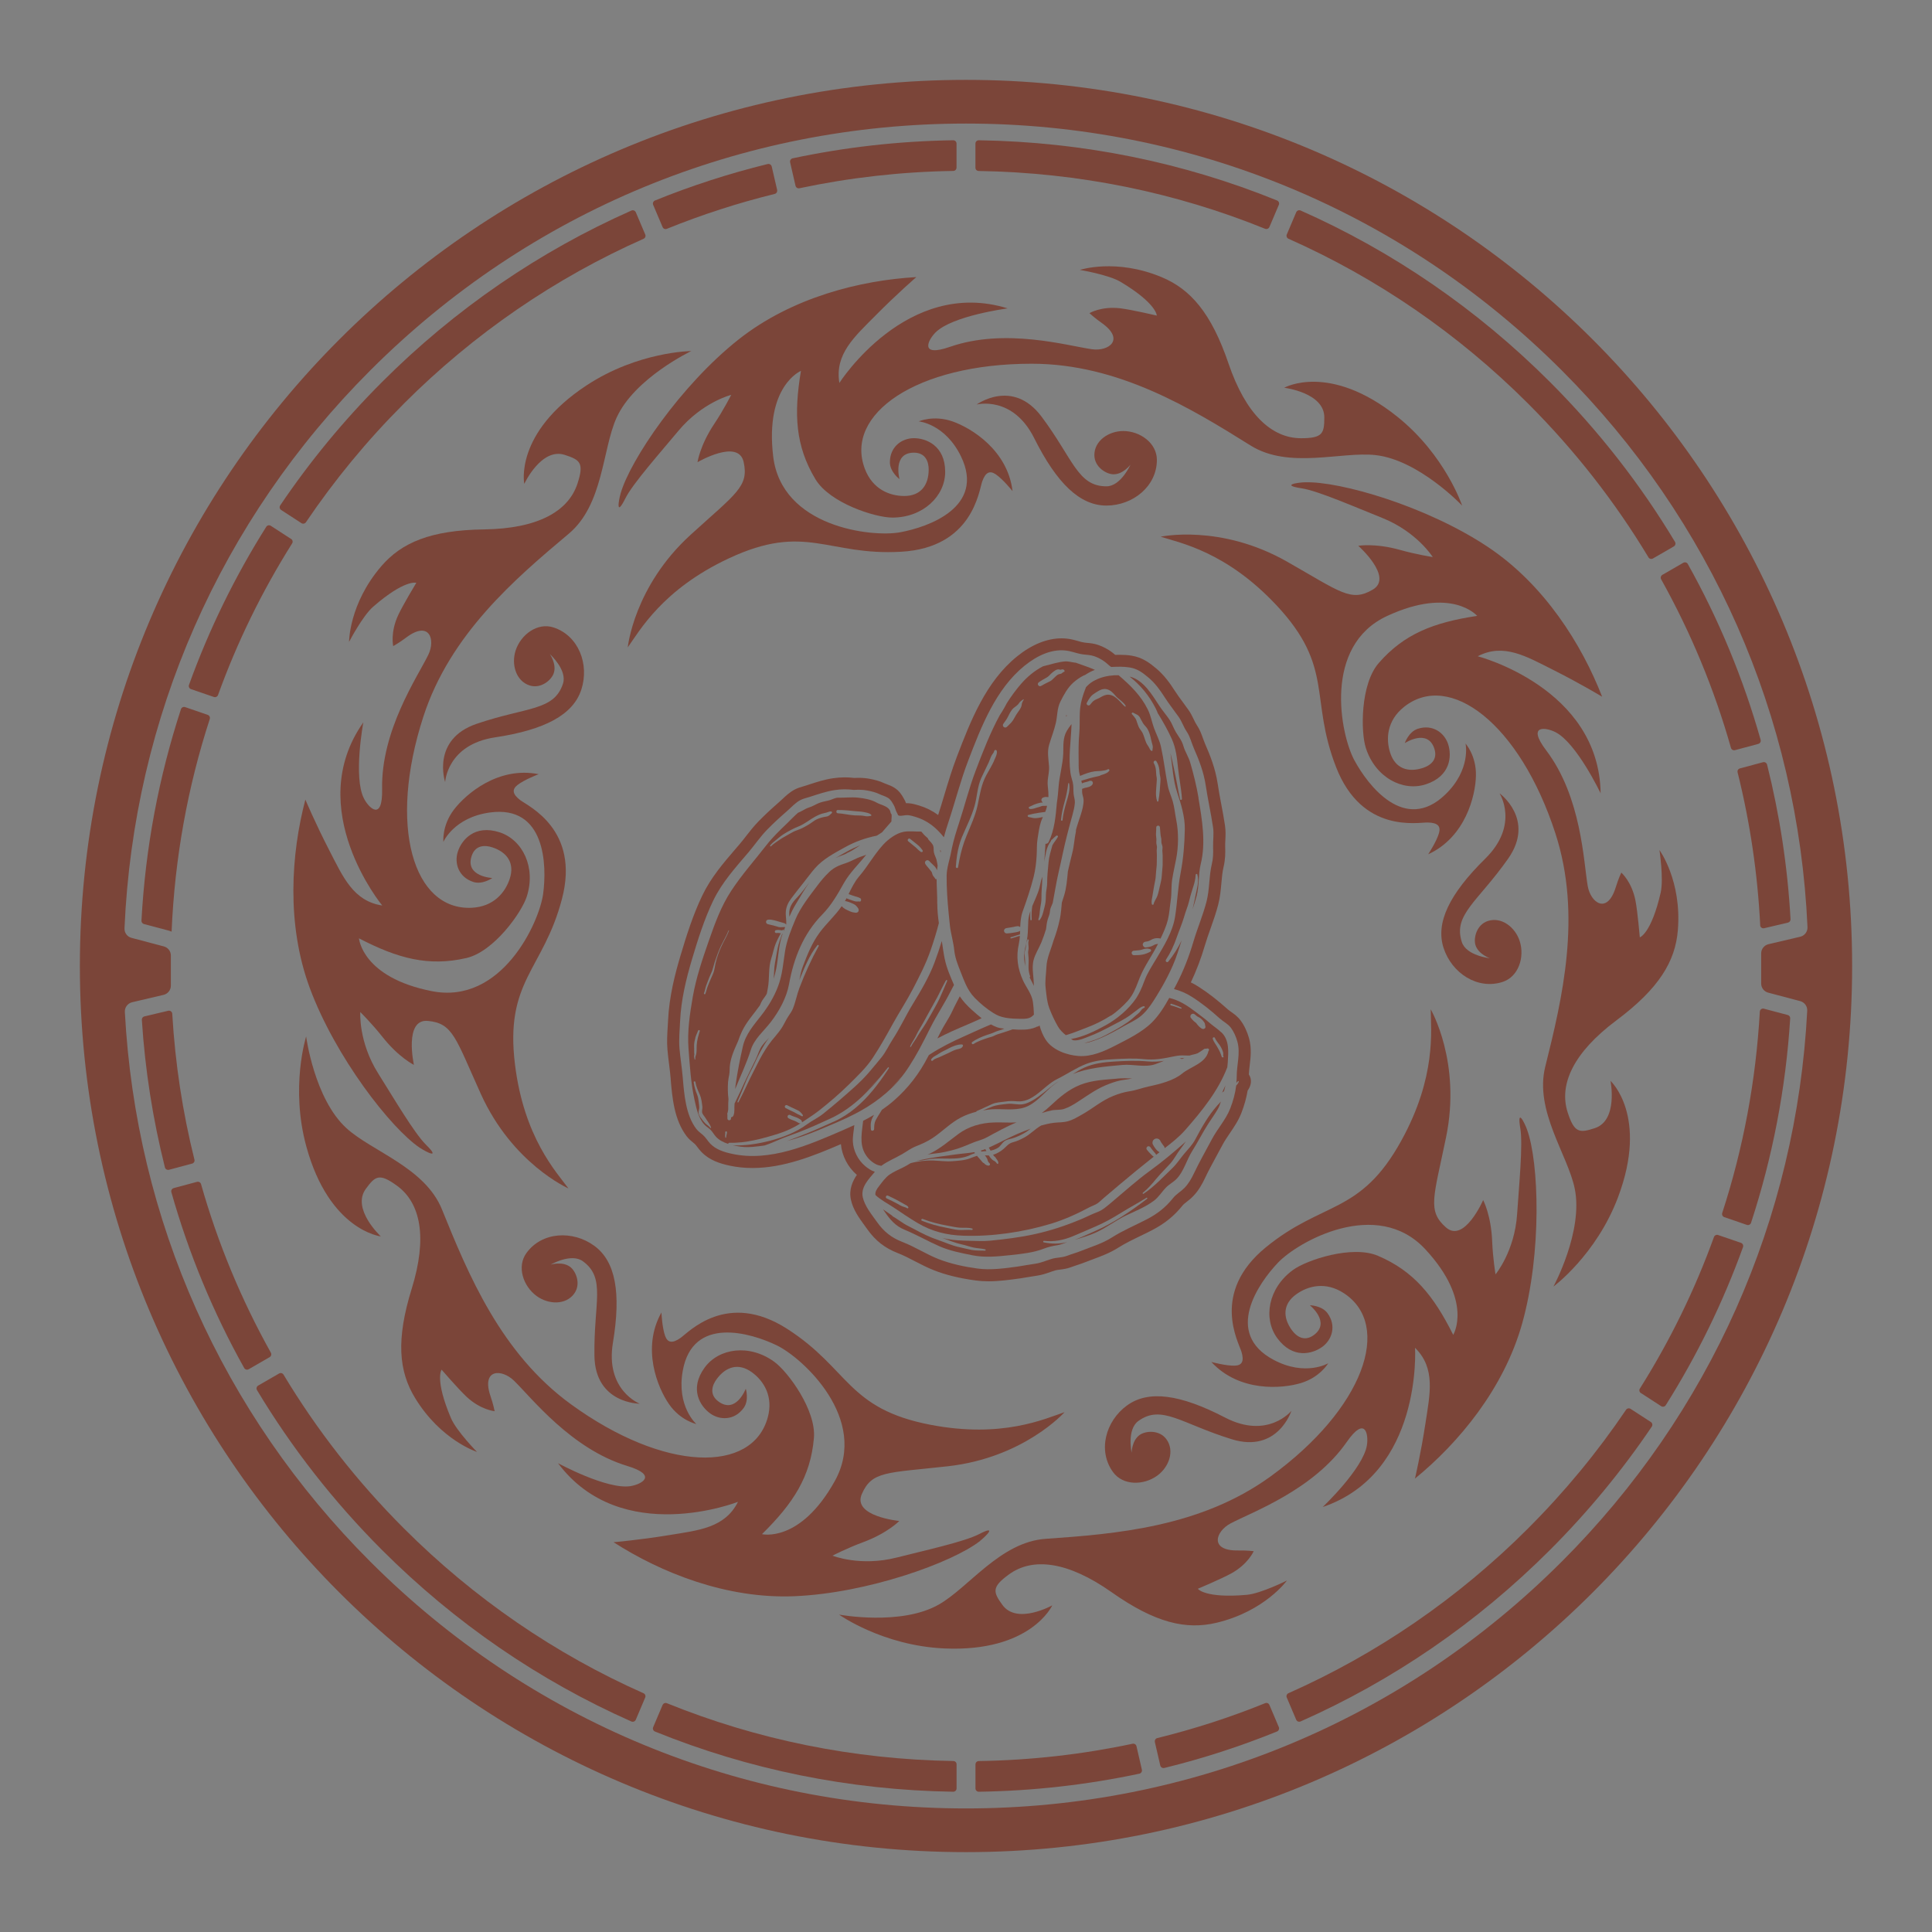 <?xml version="1.0" encoding="UTF-8"?>
<svg id="_图层_1" data-name="图层 1" xmlns="http://www.w3.org/2000/svg" viewBox="0 0 500 500">
  <rect x="0" y="0" width="500" height="500" fill="#808080" stroke="none"/>
  <defs>
    <style>
      .cls-1 {
        fill-rule: evenodd;
      }

      .cls-1, .cls-2 {
        fill: #7b4539;
      }

      .cls-3 {
        fill: #fff;
      }

      .cls-4 {
        fill: none;
      }

      .cls-5 {
        fill: #060001;
      }
    </style>
  </defs>
  <path class="cls-2" d="M250,20.67C123.34,20.67,20.67,123.34,20.67,250s102.68,229.33,229.33,229.33,229.33-102.68,229.33-229.33S376.66,20.67,250,20.67ZM404.16,404.16c-41.18,41.18-95.93,63.86-154.16,63.86s-112.98-22.68-154.16-63.86c-38.36-38.36-60.66-88.5-63.53-142.27-.06-1.18.74-2.24,1.89-2.51l8.13-1.91c1.1-.26,1.89-1.25,1.89-2.38v-7.8c0-1.11-.75-2.08-1.82-2.36l-8.36-2.21c-1.11-.29-1.87-1.32-1.82-2.47,2.39-54.57,24.76-105.54,63.63-144.41,41.18-41.18,95.93-63.86,154.16-63.86s112.98,22.68,154.16,63.86c38.8,38.8,61.16,89.65,63.61,144.1.05,1.17-.74,2.22-1.89,2.49l-8.21,1.93c-1.1.26-1.89,1.25-1.89,2.38v7.8c0,1.11.75,2.08,1.82,2.36l8.28,2.19c1.12.3,1.88,1.33,1.82,2.49-2.8,53.88-25.11,104.15-63.54,142.58Z"/>
  <g>
    <path class="cls-2" d="M395.51,104.49c12.1,12.1,22.51,25.45,31.11,39.75.24.4.75.53,1.15.3l5.41-3.12c.41-.24.55-.77.31-1.18-8.94-14.88-19.76-28.78-32.35-41.37-18.93-18.93-40.78-33.86-64.54-44.39-.44-.19-.95.01-1.14.45l-2.44,5.75c-.18.43.01.92.44,1.11,22.84,10.14,43.85,24.5,62.05,42.7Z"/>
    <path class="cls-2" d="M395.51,395.51c-18.2,18.2-39.22,32.56-62.06,42.69-.43.19-.62.68-.44,1.11l2.44,5.75c.19.44.7.64,1.14.45,23.76-10.53,45.62-25.45,64.54-44.38,9.89-9.89,18.69-20.58,26.35-31.92.27-.4.16-.94-.25-1.2l-5.24-3.4c-.39-.25-.91-.15-1.17.24-7.36,10.89-15.81,21.16-25.32,30.66Z"/>
    <path class="cls-2" d="M298.87,450.82l1.41,6.09c.11.46.58.75,1.04.64,9.96-2.44,19.71-5.6,29.17-9.44.44-.18.65-.69.47-1.13l-2.44-5.75c-.18-.43-.67-.63-1.1-.45-9.06,3.67-18.38,6.69-27.91,9.03-.45.11-.73.56-.63,1.02Z"/>
    <path class="cls-2" d="M252.45,456.6v6.24c0,.48.39.87.87.86,14.12-.21,28.01-1.8,41.54-4.67.47-.1.76-.57.66-1.03l-1.4-6.08c-.1-.45-.55-.74-1.01-.64-12.97,2.75-26.28,4.27-39.81,4.48-.47,0-.84.38-.84.85Z"/>
    <path class="cls-2" d="M449.02,194.14l6.03-1.62c.46-.12.73-.6.6-1.06-4.49-15.86-10.8-31.11-18.84-45.49-.23-.42-.76-.56-1.18-.32l-5.41,3.12c-.4.23-.54.74-.32,1.15,7.7,13.8,13.76,28.42,18.07,43.63.13.45.59.71,1.04.59Z"/>
    <path class="cls-2" d="M328.52,58.76l2.44-5.75c.19-.44-.02-.95-.47-1.13-24.23-9.84-50.3-15.17-77.18-15.58-.48,0-.87.38-.87.86v6.24c0,.47.37.84.84.85,25.81.4,50.85,5.52,74.13,14.96.43.17.92-.03,1.1-.45Z"/>
    <path class="cls-2" d="M424.67,360.52l5.24,3.4c.4.26.94.14,1.19-.26,8.14-12.92,14.83-26.62,19.99-40.91.16-.45-.08-.95-.53-1.1l-5.91-2.03c-.44-.15-.92.08-1.08.52-4.95,13.7-11.37,26.83-19.17,39.22-.25.39-.14.91.26,1.17Z"/>
    <path class="cls-2" d="M75.33,139.48l-5.24-3.4c-.4-.26-.94-.14-1.19.26-8.14,12.92-14.83,26.62-19.99,40.91-.16.45.08.95.53,1.1l5.91,2.03c.44.15.92-.08,1.08-.52,4.95-13.7,11.37-26.83,19.17-39.22.25-.39.14-.91-.26-1.17Z"/>
    <path class="cls-2" d="M50.98,305.86l-6.03,1.62c-.46.12-.73.6-.6,1.06,4.49,15.86,10.8,31.11,18.84,45.49.23.42.76.56,1.18.32l5.41-3.12c.4-.23.54-.74.32-1.15-7.7-13.8-13.76-28.42-18.07-43.63-.13-.45-.59-.71-1.04-.59Z"/>
    <path class="cls-2" d="M104.49,395.51c-12.1-12.1-22.51-25.45-31.11-39.75-.24-.4-.75-.53-1.15-.3l-5.41,3.12c-.41.24-.55.77-.31,1.18,8.94,14.88,19.76,28.77,32.35,41.37,18.93,18.93,40.78,33.86,64.54,44.39.44.19.95-.01,1.14-.45l2.44-5.75c.18-.43-.01-.92-.44-1.11-22.84-10.14-43.85-24.5-62.05-42.7Z"/>
    <path class="cls-2" d="M171.48,441.24l-2.44,5.75c-.19.44.02.95.47,1.13,24.23,9.84,50.3,15.17,77.18,15.58.48,0,.87-.38.87-.86v-6.24c0-.47-.37-.84-.84-.85-25.81-.4-50.85-5.52-74.13-14.96-.43-.17-.92.03-1.1.45Z"/>
    <path class="cls-2" d="M201.13,49.18l-1.41-6.09c-.11-.46-.58-.75-1.04-.64-9.96,2.44-19.71,5.6-29.17,9.44-.44.18-.65.69-.47,1.13l2.44,5.75c.18.43.67.63,1.1.45,9.06-3.67,18.38-6.69,27.91-9.03.45-.11.73-.56.63-1.02Z"/>
    <path class="cls-2" d="M104.49,104.49c18.2-18.2,39.22-32.56,62.06-42.69.43-.19.62-.68.44-1.11l-2.44-5.75c-.19-.44-.7-.64-1.14-.45-23.76,10.53-45.62,25.45-64.54,44.38-9.89,9.89-18.69,20.58-26.35,31.92-.27.4-.16.94.25,1.2l5.24,3.4c.39.25.91.15,1.17-.24,7.36-10.89,15.81-21.16,25.32-30.66Z"/>
    <path class="cls-2" d="M247.55,43.4v-6.24c0-.48-.39-.87-.87-.86-14.12.21-28.01,1.8-41.54,4.67-.47.1-.76.57-.66,1.03l1.4,6.08c.1.45.55.74,1.01.64,12.97-2.75,26.28-4.27,39.81-4.48.47,0,.84-.38.84-.85Z"/>
    <path class="cls-2" d="M456.51,261.04h0c-.52-.14-1.04.24-1.07.78-1.01,17.91-4.29,35.39-9.73,52.1-.14.44.09.92.53,1.07l5.84,2.01c.45.16.95-.09,1.09-.54,5.56-17.01,9-34.76,10.13-52.9.03-.41-.24-.78-.64-.88l-6.16-1.63Z"/>
    <path class="cls-2" d="M455.52,239.44c.03.54.54.91,1.07.78.04,0,.07-.02.11-.03l6.03-1.42c.4-.1.68-.47.66-.88-.76-13.6-2.81-26.98-6.07-40.01-.12-.46-.59-.74-1.05-.62l-5.98,1.6c-.45.12-.72.58-.6,1.03,3.2,12.85,5.17,26.08,5.85,39.54Z"/>
    <path class="cls-2" d="M44.58,262.36c-.03-.54-.55-.91-1.07-.77-.07.02-.14.04-.21.05l-5.93,1.4c-.41.1-.69.47-.66.89.83,12.97,2.85,25.74,5.97,38.19.12.46.59.74,1.05.62l5.99-1.6c.45-.12.72-.58.6-1.03-3.06-12.27-4.99-24.9-5.74-37.74Z"/>
    <path class="cls-2" d="M43.49,240.79c.32.08.62.19.92.32.8-18.93,4.14-37.41,9.88-55.03.14-.44-.09-.92-.53-1.07l-5.84-2.01c-.45-.16-.95.09-1.09.54-5.74,17.57-9.21,35.94-10.22,54.72-.02.41.25.77.64.88l6.26,1.66Z"/>
  </g>
  <g>
    <g>
      <path class="cls-2" d="M160.61,127.72c2.49-8.71,15.61-28.05,30.49-39.83,13.83-10.95,31.62-15.36,46.05-16.18,0,0-4.98,4.3-10.58,9.96-5.41,5.47-10.58,9.96-9.34,17.43,0,0,17.43-27.38,43.56-19.29,0,0-14.31,1.87-18.67,6.22-1.97,1.97-4.26,6.51,3.73,3.73,14.31-4.98,30.44-.28,36.72.62,4.36.62,8.71-2.49,2.49-6.85-1.84-1.29-3.11-2.49-3.11-2.49,0,0,3.11-1.87,8.09-1.24,2.89.36,9.34,1.87,9.34,1.87,0,0,0-3.11-9.34-8.71-3.11-1.87-10.58-3.11-10.58-3.11,0,0,9.32-3.07,21.16,1.87,7.47,3.11,12.86,9.25,17.32,22.36,4.46,13.11,11.15,19.33,18.77,19.33,5.6,0,6.02-1.24,6.02-5.4,0-6.42-10.38-7.66-10.38-7.66,0,0,11.64-6.62,29.25,7.47,12.45,9.96,16.8,23.03,16.8,23.03,0,0-11.2-11.82-22.4-13.07-8.92-.99-22.4,3.73-32.36-2.49-15.39-9.62-34.23-21.16-56.63-21.16-29.87,0-48.54,13.07-43.19,27.2,1.99,5.26,6.37,7.03,10.21,7.03,4.22,0,6.31-2.76,6.31-6.85,0-1.87-.71-4.36-3.82-4.36-5.6,0-3.73,6.85-3.73,6.85,0,0-2.49-1.87-2.49-4.36,0-4.05,3.11-6.24,6.22-6.24s8.09,1.88,8.09,8.73c0,6.22-5.68,11.82-13.69,11.82-4.39,0-16.18-3.73-19.91-9.96-5.16-8.6-5.6-16.8-3.73-28.01,0,0-9.37,3.87-7.18,22.16,2.2,18.29,25.47,20.95,32.81,19.62s22.14-6.53,15.8-19.62c-4.1-8.47-10.94-9.09-10.94-9.09,0,0,3.82-1.7,8.71,0s14.31,7.47,15.56,18.05c0,0-2.49-3.11-4.36-4.36-1.52-1.02-2.64-.55-3.5,1.9-.86,2.45-2.48,17.09-20.96,18.15-19.1,1.1-24.7-7.61-44.62,1.72-17.14,8.03-23.03,18.67-26.14,23.03,0,0,1.57-15.75,16.26-29.13,11.75-10.7,15.14-12.48,13.73-18.85-1.36-6.16-11.94.06-11.94.06,0,0,.62-4.36,4.36-9.96,2.49-3.73,4.36-7.47,4.36-7.47,0,0-7.47,1.87-13.69,9.34-4.8,5.76-11.8,13.65-13.69,17.43-2.49,4.98-1.79.65-1.24-1.24Z"/>
      <path class="cls-1" d="M252.72,104.7s9.34-2.49,14.94,8.71c5.85,11.7,11.82,17.43,18.67,17.43s13.07-4.98,13.07-11.82c0-4.36-4.36-7.47-8.71-7.47-3.73,0-7.47,2.49-7.47,6.22,0,3.11,3.11,4.98,4.98,4.98,2.49,0,4.36-2.49,4.36-2.49,0,0-2.49,5.6-6.22,5.6-7.47,0-8.58-7.08-16.8-18.05-7.47-9.96-16.8-3.11-16.8-3.11Z"/>
    </g>
    <g>
      <path class="cls-2" d="M108.65,297.05c-7.52-5.06-21.85-23.51-28.46-41.31-6.14-16.54-4.84-34.82-1.16-48.8,0,0,2.55,6.07,6.2,13.14,3.53,6.84,6.2,13.14,13.69,14.26,0,0-20.66-25.03-4.89-47.39,0,0-2.65,14.19.15,19.68,1.26,2.48,4.88,6.07,4.71-2.4-.31-15.15,9.14-29.03,11.94-34.73,1.94-3.95.32-9.06-5.74-4.48-1.79,1.35-3.33,2.19-3.33,2.19,0,0-.81-3.54,1.32-8.08,1.23-2.63,4.66-8.3,4.66-8.3,0,0-2.96-.96-11.17,6.19-2.74,2.38-6.23,9.1-6.23,9.1,0,0-.04-9.81,8.31-19.55,5.27-6.14,12.77-9.37,26.62-9.56,13.85-.19,21.83-4.63,24.19-11.88,1.73-5.33.68-6.11-3.28-7.4-6.11-1.98-10.5,7.5-10.5,7.5,0,0-2.7-13.12,16.14-25.51,13.32-8.76,27.09-8.87,27.09-8.87,0,0-14.71,7-19.35,17.27-3.7,8.18-3.37,22.46-12.37,30.01-13.9,11.66-30.7,26.01-37.62,47.32-9.23,28.41-2.57,50.21,12.52,49.48,5.61-.27,8.66-3.89,9.84-7.54,1.31-4.02-.68-6.85-4.56-8.11-1.78-.58-4.36-.68-5.32,2.28-1.73,5.33,5.36,5.67,5.36,5.67,0,0-2.54,1.79-4.91,1.02-3.85-1.25-4.98-4.89-4.01-7.85.96-2.96,4.28-7.11,10.81-5,5.92,1.92,9.49,9.06,7.01,16.68-1.36,4.17-8.55,14.24-15.62,15.86-9.78,2.25-17.71.13-27.79-5.1,0,0,.79,10.11,18.86,13.67,18.07,3.56,27.79-17.75,28.8-25.15,1.01-7.4.63-23.07-13.78-21.09-9.32,1.28-12.03,7.6-12.03,7.6,0,0-.43-4.16,2.69-8.29,3.13-4.12,11.53-11.31,21.97-9.22,0,0-3.73,1.41-5.49,2.8-1.44,1.13-1.34,2.35.73,3.92,2.07,1.57,15.49,7.64,10.79,25.54-4.85,18.51-14.87,21.14-12.15,42.97,2.34,18.78,10.64,27.67,13.82,31.97,0,0-14.49-6.36-22.68-24.47-6.55-14.48-7.19-18.26-13.68-18.88-6.28-.61-3.63,11.38-3.63,11.38,0,0-3.95-1.94-8.12-7.22-2.78-3.52-5.76-6.45-5.76-6.45,0,0-.53,7.68,4.65,15.91,3.99,6.34,9.33,15.44,12.34,18.41,3.97,3.91.06,1.9-1.57.8Z"/>
      <path class="cls-1" d="M115.21,202.34s.52-9.65,12.9-11.51c12.94-1.95,20.23-5.86,22.34-12.37,2.12-6.51-.7-13.97-7.21-16.08-4.14-1.35-8.45,1.84-9.8,5.98-1.15,3.55.06,7.87,3.61,9.03,2.96.96,5.7-1.42,6.27-3.2.77-2.37-1.02-4.91-1.02-4.91,0,0,4.56,4.1,3.4,7.65-2.31,7.1-9.39,5.97-22.36,10.4-11.78,4.03-8.15,15.02-8.15,15.02Z"/>
    </g>
    <g>
      <path class="cls-2" d="M253.64,398.8c-7.14,5.59-29.12,13.52-48.08,14.3-17.63.73-34.61-6.16-46.77-13.98,0,0,6.56-.55,14.41-1.84,7.59-1.25,14.41-1.84,17.79-8.61,0,0-30.19,11.91-46.58-10,0,0,12.68,6.9,18.76,5.94,2.75-.44,7.28-2.77-.83-5.22-14.51-4.39-24.78-17.67-29.34-22.09-3.16-3.06-8.51-3.11-6.04,4.08.73,2.12,1.05,3.84,1.05,3.84,0,0-3.61-.32-7.28-3.75-2.12-1.99-6.45-7-6.45-7,0,0-1.83,2.52,2.43,12.54,1.42,3.34,6.73,8.74,6.73,8.74,0,0-9.34-2.99-16.02-13.95-4.21-6.91-4.97-15.05-.87-28.27,4.1-13.23,2.34-22.2-3.83-26.68-4.53-3.29-5.6-2.53-8.05.83-3.78,5.2,3.89,12.3,3.89,12.3,0,0-13.31-1.49-19.27-23.23-4.22-15.37-.06-28.51-.06-28.51,0,0,2.11,16.15,10.44,23.74,6.64,6.05,20.32,10.15,24.72,21.04,6.8,16.82,15.25,37.24,33.38,50.41,24.17,17.56,46.95,17.96,50.93,3.39,1.48-5.42-1.02-9.44-4.13-11.69-3.42-2.48-6.73-1.47-9.13,1.83-1.1,1.51-1.99,3.94.53,5.77,4.53,3.29,7.04-3.34,7.04-3.34,0,0,.92,2.97-.55,4.99-2.38,3.28-6.19,3.22-8.7,1.39-2.52-1.83-5.44-6.27-1.41-11.82,3.66-5.03,11.55-6.23,18.03-1.52,3.55,2.58,10.9,12.53,10.26,19.76-.88,10-5.35,16.89-13.44,24.85,0,0,9.86,2.38,18.83-13.71,8.97-16.09-8.29-31.92-15.02-35.16-6.72-3.24-21.74-7.73-24.31,6.58-1.66,9.26,3.51,13.79,3.51,13.79,0,0-4.09-.87-7.05-5.12-2.96-4.25-7.19-14.46-1.98-23.75,0,0,.18,3.98.96,6.09.64,1.72,1.82,2,3.95.52,2.13-1.48,12.05-12.37,27.63-2.37,16.1,10.34,15.51,20.68,37.11,24.83,18.59,3.57,29.6-1.57,34.68-3.27,0,0-10.53,11.82-30.28,14.01-15.79,1.75-19.59,1.2-22.19,7.18-2.52,5.79,9.7,6.97,9.7,6.97,0,0-3.06,3.16-9.38,5.5-4.21,1.56-7.91,3.48-7.91,3.48,0,0,7.14,2.88,16.56.5,7.27-1.84,17.57-4.11,21.32-6.05,4.94-2.56,1.83.53.28,1.74Z"/>
      <path class="cls-1" d="M165.59,363.29s-9.02-3.47-6.96-15.83c2.14-12.91.68-21.05-4.86-25.07-5.54-4.02-13.5-3.65-17.52,1.88-2.56,3.52-.87,8.6,2.66,11.16,3.02,2.19,7.51,2.38,9.7-.65,1.83-2.52.41-5.86-1.1-6.95-2.01-1.46-4.99-.55-4.99-.55,0,0,5.31-3.07,8.33-.87,6.04,4.39,2.78,10.77,2.99,24.48.19,12.45,11.77,12.39,11.77,12.39Z"/>
    </g>
    <g>
      <path class="cls-2" d="M395.2,292.35c3.11,8.51,3.86,31.87-1.26,50.15-4.76,16.99-16.55,31.02-27.75,40.16,0,0,1.51-6.4,2.71-14.27,1.16-7.61,2.71-14.27-2.69-19.58,0,0,2,32.4-23.9,41.21,0,0,10.48-9.92,11.45-16.01.44-2.75-.38-7.78-5.22-.83-8.65,12.44-24.46,18.11-30.07,21.08-3.89,2.06-5.59,7.14,2.01,7,2.24-.04,3.98.18,3.98.18,0,0-1.42,3.34-5.81,5.76-2.55,1.4-8.65,3.98-8.65,3.98,0,0,1.83,2.52,12.67,1.56,3.61-.32,10.39-3.7,10.39-3.7,0,0-5.73,7.96-18.22,10.93-7.87,1.87-15.84.07-27.16-7.91-11.31-7.98-20.39-9.09-26.55-4.61-4.53,3.29-4.14,4.55-1.7,7.91,3.78,5.2,12.9.1,12.9.1,0,0-5.53,12.2-28.05,11.15-15.92-.74-27.13-8.75-27.13-8.75,0,0,16.01,2.98,25.81-2.6,7.8-4.44,15.93-16.19,27.64-17.01,18.1-1.26,40.13-3,58.25-16.17,24.17-17.56,31.59-39.11,18.96-47.39-4.7-3.08-9.29-1.95-12.39.31-3.42,2.48-3.48,5.94-1.08,9.25,1.1,1.51,3.13,3.11,5.65,1.28,4.53-3.29-1-7.73-1-7.73,0,0,3.11.05,4.57,2.06,2.38,3.28,1.15,6.88-1.36,8.71-2.52,1.83-7.65,3.24-11.68-2.31-3.66-5.03-2.35-12.91,4.13-17.61,3.55-2.58,15.29-6.49,21.96-3.65,9.23,3.93,14.41,10.3,19.48,20.46,0,0,5.31-8.64-7.22-22.15-12.53-13.51-32.92-1.98-38.08,3.42-5.16,5.39-14.07,18.29-1.25,25.16,8.29,4.44,14.2.92,14.2.92,0,0-2.1,3.62-7.05,5.12-4.95,1.5-15.97,2.37-23.2-5.46,0,0,3.84,1.05,6.09.96,1.83-.07,2.46-1.11,1.71-3.6-.75-2.49-8.04-15.28,6.29-27.01,14.81-12.12,24.46-8.36,35.08-27.62,9.14-16.57,7.65-28.64,7.61-33.99,0,0,7.98,13.67,3.97,33.12-3.21,15.56-4.91,19-.03,23.32,4.73,4.19,9.63-7.07,9.63-7.07,0,0,2.06,3.89,2.33,10.62.18,4.48.87,8.6.87,8.6,0,0,4.94-5.9,5.59-15.6.5-7.48,1.53-17.98.83-22.15-.91-5.49,1.06-1.57,1.74.28Z"/>
      <path class="cls-1" d="M334.22,365.12s-6.09,7.5-17.2,1.73c-11.61-6.03-19.81-7.15-25.35-3.12-5.54,4.02-7.65,11.71-3.62,17.25,2.56,3.52,7.91,3.48,11.44.92,3.02-2.19,4.58-6.4,2.38-9.42-1.83-2.52-5.44-2.2-6.95-1.1-2.01,1.46-2.06,4.57-2.06,4.57,0,0-1.28-5.99,1.74-8.19,6.04-4.39,11.1.69,24.2,4.72,11.89,3.67,15.42-7.36,15.42-7.36Z"/>
    </g>
    <g>
      <path class="cls-2" d="M337.71,124.82c9.06-.32,31.5,6.18,47.3,16.69,14.69,9.77,24.38,25.33,29.62,38.8,0,0-5.63-3.41-12.74-6.98-6.88-3.45-12.74-6.98-19.46-3.49,0,0,31.43,8.11,31.81,35.47,0,0-6.2-13.04-11.69-15.83-2.48-1.26-7.51-2.04-2.4,4.71,9.16,12.07,9.67,28.86,10.75,35.11.75,4.34,5.06,7.52,7.28.25.66-2.15,1.41-3.73,1.41-3.73,0,0,2.74,2.38,3.68,7.31.55,2.86,1.11,9.46,1.11,9.46,0,0,2.96-.96,5.4-11.57.81-3.54-.31-11.02-.31-11.02,0,0,5.8,7.91,4.76,20.7-.65,8.06-4.83,15.09-15.92,23.38-11.09,8.29-14.94,16.58-12.59,23.83,1.73,5.33,3.04,5.34,7,4.06,6.11-1.98,4.08-12.24,4.08-12.24,0,0,9.89,9.03,1.94,30.13-5.62,14.91-16.71,23.1-16.71,23.1,0,0,7.78-14.31,5.51-25.35-1.81-8.79-10.47-20.15-7.63-31.55,4.39-17.6,9.55-39.09,2.62-60.4-9.23-28.41-27.43-42.13-39.21-32.68-4.38,3.52-4.72,8.23-3.53,11.88,1.31,4.02,4.58,5.14,8.46,3.88,1.78-.58,3.93-2.02,2.96-4.98-1.73-5.33-7.66-1.44-7.66-1.44,0,0,1.01-2.94,3.37-3.71,3.85-1.25,6.9,1.03,7.86,3.99.96,2.96.72,8.27-5.81,10.39-5.92,1.92-13-1.75-15.48-9.37-1.36-4.17-1.45-16.54,3.32-22.02,6.59-7.57,14.25-10.52,25.48-12.21,0,0-6.58-7.72-23.3.02-16.72,7.74-12.05,30.69-8.52,37.27,3.53,6.58,13.05,19.04,23.54,8.97,6.79-6.51,5.27-13.22,5.27-13.22,0,0,2.8,3.11,2.69,8.29-.1,5.17-2.68,15.92-12.36,20.37,0,0,2.19-3.33,2.8-5.49.49-1.76-.3-2.68-2.89-2.74s-17.02,2.92-23.74-14.32c-6.95-17.83-.4-25.85-15.43-41.9-12.94-13.82-24.87-16.13-29.98-17.74,0,0,15.47-3.37,32.73,6.46,13.81,7.86,16.55,10.54,22.17,7.23,5.44-3.2-3.75-11.34-3.75-11.34,0,0,4.34-.75,10.82,1.07,4.32,1.21,8.45,1.84,8.45,1.84,0,0-4.08-6.53-13.11-10.14-6.96-2.78-16.63-7.01-20.8-7.64-5.5-.83-1.17-1.5.8-1.57Z"/>
      <path class="cls-1" d="M388.07,205.3s5.25,8.11-3.67,16.9c-9.32,9.18-12.92,16.63-10.8,23.14,2.12,6.51,8.77,10.89,15.28,8.78,4.14-1.35,5.76-6.45,4.41-10.59-1.15-3.55-4.68-6.33-8.23-5.18-2.96.96-3.77,4.5-3.2,6.27.77,2.37,3.71,3.37,3.71,3.37,0,0-6.1-.64-7.25-4.19-2.31-7.1,4.09-10.35,11.97-21.56,7.16-10.18-2.23-16.94-2.23-16.94Z"/>
    </g>
  </g>
  <path class="cls-4" d="M254.05,263.51c-1.17.54-2.34,1.08-3.53,1.57-2.65,1.11-5.38,2.3-7.92,3.65.26-.52.52-1.03.78-1.54.94-1.9,2.19-3.58,3.08-5.51.3-.65.63-1.29.95-1.94.33-.63.66-1.27.99-1.9.85,1.26,1.89,2.4,3.05,3.44.83.75,1.69,1.51,2.6,2.23Z"/>
  <path class="cls-2" d="M309.34,294.87c-.81,1.51-1.83,2.48-2.9,3.76-1.04,1.24-1.85,2.54-3.03,3.68-2.38,2.28-4.7,4.8-7.45,6.63-.17.11-.35-.13-.18-.26,1.27-1,2.35-2.27,3.37-3.51,1.17-1.41,2.48-2.68,3.71-4.04,1.02-1.14,1.64-2.46,2.55-3.65.54-.71,1.04-1.4,1.5-2.11-.13.13-.26.27-.4.39-2.86,2.54-5.83,5.01-8.93,7.26-3.43,2.49-6.55,5.34-9.81,8.06-1.2.99-2.37,2.1-3.83,2.63-1.4.52-2.74,1.23-4.13,1.81-3.99,1.67-7.91,2.98-12.14,3.9-3.75.82-7.53,1.28-11.34,1.66-1.84.18-3.86.08-5.72.03-1.84-.05-3.6-.11-5.4-.44-.45-.08-.88-.2-1.33-.3,1.68.63,3.29,1.31,5.07,1.69,1.05.22,2.06.62,3.11.83.96.19,1.94.2,2.9.44.22.06.16.35-.06.34-1.15-.04-2.28.02-3.41-.18-1.05-.19-2.07-.49-3.11-.7-2-.4-3.8-1.27-5.72-1.92-2.02-.68-4.02-1.66-5.89-2.68-.95-.51-1.94-.96-2.86-1.53-.39-.24-.77-.51-1.15-.77-.16-.1-.33-.21-.49-.32-.41-.28-.82-.55-1.26-.79-.07-.04-.09-.09-.1-.15-.66-.47-1.33-.95-2.01-1.39-.14-.09-.25-.18-.38-.27.11.16.22.32.33.48,1.47,2.15,2.82,3.81,5.28,4.82,3.09,1.27,5.93,2.92,8.98,4.26,2.73,1.2,5.61,1.74,8.51,2.33,3.31.67,6.59.31,9.93-.04,2.8-.3,5.87-.62,8.49-1.63,1.16-.45,2.33-.73,3.55-.92.98-.16,1.73-.5,2.59-.81-2,.51-4.02.49-6.05.06-.25-.05-.19-.42.07-.39,2.56.3,5-.18,7.38-1.16,1.94-.79,3.83-1.66,5.77-2.48,2.4-1.01,4.6-2.26,6.81-3.63,2.15-1.34,4.38-2.52,6.53-3.87.17-.11.35.14.18.26-4.22,3.22-8.69,6.26-13.56,8.39-1.72.75-3.43,1.57-5.2,2.23,1.8-.53,3.66-1.08,5.36-1.83,2.79-1.23,5.25-3.2,8.02-4.51,2.43-1.15,4.89-2.12,7.07-3.73,1.35-1,2.07-2.32,3.21-3.48.84-.86,1.94-1.4,2.77-2.27,1.85-1.96,2.55-4.85,3.97-7.11,1.47-2.33,2.7-4.8,4.19-7.12.8-1.24,1.67-2.43,2.42-3.71.39-.67.63-1.33.84-2.02-.31.34-.63.68-.94,1.02-2.3,2.58-4.07,5.73-5.69,8.78Z"/>
  <path class="cls-2" d="M273.97,279.88c-.32.21-.64.39-.95.63-2.36,1.77-4.21,4.33-6.86,5.68-2.62,1.33-5.8.81-8.63.86-1.06.02-2.12.14-3.17.32.78-.31,1.56-.63,2.35-.95,1.26-.5,2.76-.6,4.12-.75,1.31-.14,2.58.31,3.87.11.88-.13,1.71-.54,2.46-.96,2.11-1.18,3.88-2.91,5.82-4.34.3-.23.64-.42.99-.6Z"/>
  <path class="cls-2" d="M299.05,275.39c.75-.25,1.46-.56,2.17-.84-1.37.19-2.74.28-4.14.15-2.99-.27-5.78-.15-8.77.03-2.65.16-5.19.47-7.65,1.55-1.06.46-2.02,1.06-3,1.66,4-1.59,8.29-1.92,12.8-2.33,2.86-.26,5.79.74,8.58-.21Z"/>
  <path class="cls-2" d="M306.53,273.77c-.42.04-.83.09-1.25.14.21.04.42.09.63.16.21-.1.41-.19.62-.3Z"/>
  <path class="cls-2" d="M316.77,282.39c.15-.5.26-.98.36-1.47-.29.6-.57,1.21-.84,1.82.16-.12.32-.24.48-.35Z"/>
  <path class="cls-2" d="M252.33,298.43c-.42.14-.85.31-1.33.53-3.18,1.5-7.09.54-10.46,1.01-.85.12-1.67.37-2.54.38-.29,0-.57,0-.84-.01.45-.04.9-.09,1.34-.19,2.79-.61,5.71-.95,8.56-1.35,1.75-.25,3.43-.34,5.1-.63.06.09.11.18.17.27Z"/>
  <path class="cls-2" d="M255.28,297.91s-.04,0-.06,0c-.44.02-.82.06-1.19.11-.07-.08-.14-.16-.21-.24.38-.11.77-.24,1.15-.39.12.17.22.34.32.5Z"/>
  <path class="cls-2" d="M266.72,292.11c-.59.45-1.19.9-1.84,1.25-.91.5-1.84.94-2.83,1.23-.74.21-1.52.3-2.14.78-.75.58-.98,1.37-1.91,1.84-.59.31-1.11.47-1.66.57-.14-.27-.28-.53-.44-.78,2.52-1.11,4.92-2.49,7.46-3.57,1.07-.46,2.2-.9,3.35-1.32Z"/>
  <path class="cls-2" d="M263.09,290.47c-2.64,1.08-5.2,2.52-7.71,3.88-1.23.67-2.5.9-3.75,1.44-1.48.63-2.94,1.24-4.5,1.69-1.66.47-3.53.9-5.27,1.06-.63.06-1.22.16-1.8.27.22-.09.44-.18.66-.29,2.7-1.33,4.89-3.25,7.28-5.03,2.68-1.99,5.9-2.89,9.2-3,1.99-.07,3.94.11,5.89-.01Z"/>
  <path class="cls-2" d="M311.86,265.4s.02.05.03.07c0,0,0-.02,0-.03,0,0,0,0,0,0,0,0,0,0-.03-.03Z"/>
  <path class="cls-2" d="M316.03,267.14c-.97-.93-2.21-1.71-3.23-2.62-1.03-.92-2.18-1.74-3.28-2.58-2.19-1.67-4.29-3.06-6.92-3.68-1.26,2.29-2.68,4.54-4.47,6.33-2.55,2.55-6.28,4.35-9.46,5.99-2.94,1.51-6.19,2.96-9.55,2.71-3.04-.22-6.73-1.54-8.48-4.19-.73-1.11-1.24-2.39-1.62-3.73-.16.22-.4.33-.66.31-.07.05-.14.11-.24.15-.97.41-2.02.6-3.07.64-.98.04-1.99.01-2.97-.08-.95.33-1.89.66-2.84.95-.67.21-1.3.37-1.93.7-.49.27-1.03.35-1.56.53-1.3.44-2.63.85-3.79,1.61-.33.22-.68-.27-.35-.5,1.15-.83,2.53-1.4,3.86-1.86.65-.23,1.25-.37,1.88-.68.61-.3,1.28-.45,1.92-.68.22-.08.43-.17.65-.25-.65-.06-1.31-.15-1.89-.36-.55-.2-1.06-.45-1.57-.73-2.4,1-4.77,2.11-7.19,3.19-2.89,1.29-5.87,2.78-8.52,4.51l-.37.24c-.08.16-.16.3-.24.46-2.26,4.39-5.13,8.11-8.85,11.35-.98.86-2.01,1.64-3.06,2.36-.14.24-.29.49-.44.73-.39.63-.82,1.26-1.15,1.92-.38.77-.41,1.48-.41,2.3,0,.54-.82.64-.85.08-.04-.73-.1-1.39.09-2.12.15-.58.42-1.11.72-1.62-.91.55-1.85,1.06-2.81,1.55-.29,2.73-.95,5.69.33,8.2.64,1.25,1.63,2.3,2.88,2.98.49.26.99.39,1.49.47,1.63-1.22,3.52-1.94,5.36-3.01,1.21-.7,2.3-1.53,3.61-2.05,1.52-.6,2.96-1.24,4.33-2.15,2.53-1.68,4.64-3.94,7.36-5.33,1.24-.64,2.57-1.11,3.93-1.46,0-.07.02-.16.12-.19,1.36-.55,2.64-1.22,3.98-1.8,1.08-.47,2.23-.47,3.38-.65,1.14-.18,1.98-.14,3.11-.06,1.89.15,3.3-.58,4.8-1.63,1.83-1.29,3.54-3.16,5.55-4.14,2.51-1.24,4.89-2.9,7.51-3.91,2.35-.9,4.68-1.1,7.16-1.22,2.61-.14,5.18-.28,7.79-.01,2.75.29,5.07-.16,7.74-.72,1-.21,1.91-.3,2.91-.23.4.02.77.02,1.13.02.02,0,.04-.02.06-.02.65-.24,1.38-.3,2.02-.57.59-.34,1.15-.69,1.69-1.1.16-.12.35-.12.54-.08h0s.02-.02.04-.02c.02,0,.04-.01.06-.02.03,0,.06-.02.07-.02.09-.01.19,0,.28,0,.23.01.36.32.26.5-.04.09-.11.16-.16.24,0,.03.02.06,0,.09-.77,3.04-4.62,3.88-6.81,5.69-2.19,1.81-5.79,2.7-8.57,3.3-1.68.35-3.24.98-4.94,1.24-1.51.24-2.8.62-4.22,1.19-3.02,1.2-5.3,3.24-8.1,4.82-1.18.66-2.35,1.38-3.65,1.74-1.29.37-2.34.26-3.65.42-1.1.13-2.2.39-3.31.7-1.58.88-2.84,2.32-4.49,3.17-.93.49-1.79.9-2.8,1.16-1.15.3-1.62,1.01-2.43,1.72-.7.61-1.74,1.24-2.73,1.53.07.11.13.21.22.31.01.01.03.04.04.04.03.03.06.06.1.09.06.06.14.12.21.19.07.07.12.14.17.24,0,0,.01.02.02.04,0,0,0,.01,0,.02.06.09.12.15.18.23.22.29.45.63.42,1.01-.02.24-.32.21-.41.04-.15-.3-.45-.47-.71-.67-.02-.01-.02-.01-.03-.02-.06-.01-.11-.03-.17-.06-.1-.06-.19-.14-.27-.21-.15-.14-.29-.29-.42-.44-.17-.19-.3-.41-.44-.63-.34,0-.68-.01-1.03-.04.14.17.27.34.39.54.14.23.29.47.32.74v.06s.04.09.05.1c.05.11.04.1.1.2.05.08.11.16.16.23,0,0,.09.08.09.09.14.09.23.23.21.4-.03.16-.17.3-.34.31-.44.01-.91-.27-1.19-.61-.02-.02-.02-.02-.02-.03t-.02,0c-.06-.03-.11-.06-.17-.09-.14-.09-.24-.22-.35-.35-.02-.04-.06-.07-.09-.1,0,0-.02-.02-.02-.02h0s-.02-.03-.02-.04c-.12-.14-.24-.28-.37-.42-.05-.06-.1-.12-.16-.18-.01-.02-.04-.05-.06-.07h0c-.12-.15-.26-.28-.38-.42-.06-.06-.1-.14-.16-.21-.59.16-1.15.39-1.79.64-1.44.56-3.04.63-4.56.75-1.74.14-3.25-.12-5-.18-1.84-.07-4.05.19-5.87.7-.61.38-1.22.75-1.87,1.07-1.18.58-2.46,1.12-3.55,1.87-1.08.75-1.94,1.99-2.74,3.02-.65.83-1.01,1.46-.92,2.26,1.37,1.3,3.21,2.22,4.77,3.27,2.05,1.38,4.05,2.74,6.17,4,3.72,2.19,7.52,3.13,11.81,3.27,7.48.26,15.47-.92,22.65-3.09,3.5-1.06,6.73-2.54,9.94-4.24.7-.37,1.46-.6,2.1-1.02.55-.37,1.04-.89,1.55-1.32,1.38-1.16,2.76-2.33,4.13-3.5,2.89-2.45,5.78-4.8,8.75-7.15.05-.04.11-.08.16-.12-.02-.01-.04-.02-.06-.04-.11-.07-.21-.15-.3-.24-.09-.09-.19-.19-.28-.28-.4-.4-.81-.81-1.15-1.27-.19-.25-.1-.6.13-.78.24-.18.62-.11.78.13.29.45.64.87,1,1.28.09.11.19.21.27.31.08.1.14.22.21.33.01.02.02.04.04.06.29-.22.58-.45.87-.67-.44-.19-.82-.62-1.08-.96-.27-.35-.5-.72-.69-1.12-.12-.26-.07-.58.03-.84.11-.26.35-.45.6-.55.26-.11.6-.08.84.03.26.12.44.34.55.6.01.03.03.06.04.09.14.24.29.48.47.7.09.12.19.25.27.37.05.07.1.13.15.2.07.1.09.22.12.34.01.03.03.06.04.09,1.87-1.43,3.72-2.91,5.27-4.66,4.3-4.9,8.58-10.14,10.92-16.29.05-.42.09-.84.12-1.27.15-2.63.48-5.7-1.64-7.74ZM249.19,270.71c-.26.7-1.05.73-1.67.9-.75.21-1.44.62-2.15.95-.77.37-1.54.72-2.32,1.06-.58.26-1.18.36-1.63.84-.24.25-.6-.06-.41-.34.4-.57.95-.82,1.52-1.15.34-.21.67-.44,1.01-.63.37-.22.78-.4,1.18-.6.75-.36,1.49-.82,2.29-1.08.62-.21,1.33-.41,1.98-.35.2.02.27.24.21.39ZM305.65,261.03c-.44-.11-.86-.28-1.29-.44-.43-.15-.87-.29-1.31-.39-.27-.06-.19-.49.07-.42.45.12.9.27,1.34.44.44.17.87.34,1.27.55.13.07.07.29-.07.25ZM311.83,266.1c-.17.22-.45.24-.68.16-.16-.06-.31-.16-.44-.27-.05-.04-.11-.09-.16-.13,0,0-.01-.01-.02-.01-.1-.07-.16-.14-.24-.22,0-.01-.01-.02-.02-.02-.03-.03-.06-.06-.08-.08-.11-.11-.21-.22-.3-.34-.1-.12-.19-.26-.29-.39-.02-.02-.03-.03-.05-.05-.06-.05-.11-.09-.17-.14-.13-.1-.27-.19-.39-.31-.3-.26-.55-.57-.8-.88-.22-.26-.13-.68.1-.89.25-.22.63-.25.9-.02.14.12.27.24.42.35.07.05.14.11.21.16.02.02.06.04.08.06,0,0,0,0,0,0,.32.17.64.31.92.55.31.26.58.57.81.9.15.22.23.45.26.72,0,.06.01.13.02.19v.03c.11.21.09.45-.06.63ZM234.8,312.7c-.35-.21-.72-.31-1.11-.44-.47-.15-.87-.41-1.29-.65-.95-.53-1.94-1-2.93-1.46-.46-.22-.12-.95.34-.72,1.03.49,2.07.98,3.06,1.56.43.25.87.49,1.31.73.32.17.77.36.9.73.06.15-.12.35-.27.25ZM251.49,318.31c-1.15-.08-2.28.07-3.42,0-1.06-.08-2.12-.38-3.16-.57-2.17-.4-4.29-1-6.33-1.82-.3-.12-.09-.58.22-.46,2.08.82,4.24,1.36,6.45,1.75,1.05.18,2.1.44,3.17.52,1.05.07,2.13-.09,3.15.2.25.07.19.41-.07.39ZM316.51,273.65c-.06,0-.12-.01-.18-.02-.06,0-.12-.06-.14-.12-.12-.4-.28-.79-.43-1.17-.16-.39-.37-.73-.57-1.1-.42-.81-1.05-1.5-1.33-2.39-.12-.37.43-.58.57-.21.36.9,1.12,1.53,1.56,2.38.19.37.38.75.5,1.16.12.39.11.77.06,1.16.02,0,.03.02.04.02.14.09.08.29-.09.28Z"/>
  <path class="cls-2" d="M310.55,265.84s0,0,.02.01c.08.05.07.05-.02-.01Z"/>
  <polygon class="cls-2" points="301.36 297.11 301.36 297.1 301.35 297.1 301.35 297.1 301.36 297.11"/>
  <path class="cls-2" d="M289.13,279.15c-3.26.29-6.42.38-9.5,1.58-3.02,1.19-5.31,3.14-7.65,5.33-.75.71-1.53,1.37-2.35,1.98.82-.25,1.64-.48,2.48-.66,1.11-.24,2.19-.05,3.27-.39,1.26-.41,2.59-1.21,3.7-1.94,2.65-1.73,4.93-3.41,7.93-4.53,1.33-.5,2.65-.93,4.08-1.09.66-.07,1.27-.2,1.89-.33-1.27-.05-2.55-.08-3.84.03Z"/>
  <path class="cls-3" d="M311.89,265.46s0,0,0,0c0-.03,0-.03,0-.04,0,0,0,0,0,0,0,0,0,.02,0,.03Z"/>
  <path class="cls-3" d="M310.55,265.84s-.01,0-.01,0c0,0,0,0,0,0,0,0,0,0,.01,0Z"/>
  <polygon class="cls-3" points="311.89 265.47 311.89 265.47 311.89 265.46 311.89 265.47"/>
  <path class="cls-3" d="M311.89,265.47s0,0,0,0c.01.08,0,.03,0,0Z"/>
  <path class="cls-2" d="M218.89,223.37c-1.66.56-2.99,1.06-4.29,2.31-1.11,1.06-2.11,2.23-3.03,3.46-2,2.65-4.42,5.7-5.7,8.77-1.11,2.67-2.24,5.38-2.7,8.26-.48,3.04-.67,6.01-1.75,8.93-1.04,2.83-2.58,5.36-4.43,7.73-1.93,2.47-4.04,4.85-4.75,8.03-.74,3.29-1.4,6.6-1.87,9.95-.05.34-.08.68-.1,1.03,1.36-3.36,2.95-6.67,4.04-10.13.91-2.89,3.32-4.81,5.14-7.17,2.18-2.82,4.12-6.33,4.76-9.87,1.21-6.72,3.72-13.03,8.56-17.96,2.4-2.46,3.95-5.18,5.61-8.14,1.52-2.71,3.86-4.92,5.78-7.34.01-.02.02-.03.04-.04-.34.15-.69.28-1.07.4-1.5.46-2.77,1.3-4.24,1.79Z"/>
  <path class="cls-2" d="M219.08,220.87c.07-.06.15-.12.25-.16,1.16-.48,2.23-1.29,3.32-1.98-1.19.49-2.35,1.03-3.47,1.65-.99.55-1.98,1.1-2.96,1.69.51-.25,1.03-.47,1.59-.66.44-.14.85-.33,1.26-.53Z"/>
  <path class="cls-2" d="M202.52,241.69s-.06-.01-.09-.02c-.43,1.16-.86,2.32-1.13,3.52-.29,1.31-.47,2.67-.73,3.99-.27,1.37-.19,2.76-.37,4.14.28-.84.51-1.7.68-2.58.6-3.04.59-6.1,1.64-9.05Z"/>
  <path class="cls-2" d="M205.84,234.18c1.16-1.91,2.32-3.95,3.65-5.85-1.04,1.38-2.07,2.78-3.27,4.02-1.17,1.21-2.05,2.48-1.96,4.23.01.22.03.43.04.64.46-1.05.96-2.07,1.54-3.04Z"/>
  <path class="cls-2" d="M244.51,248.29c-.32-1.57-.52-3.16-.77-4.75-.56,1.85-1.19,3.68-1.87,5.52-1.42,3.8-3.58,7.41-5.69,10.88-1.81,2.96-3.25,6.15-5.16,9.06-1,1.54-1.77,3.27-2.93,4.69-1.07,1.3-2.1,2.56-3.2,3.84-2.27,2.64-4.91,4.83-7.54,7.13-1.37,1.2-2.81,2.35-4.21,3.5-1.33,1.1-2.92,1.8-4.29,2.81-2.81,2.06-6.17,3.37-9.53,4.24-3.06.79-6.46,1.36-9.66,1.19.72.16,1.43.28,2.09.37,2.02.27,4.09-.05,6.11-.32,1.34-.42,2.63-1.01,3.93-1.57,1.56-.67,3.17-1.18,4.75-1.79,2.86-1.1,5.61-2.34,8.38-3.62,3.08-1.42,5.73-3.37,8.13-5.61.2-.21.4-.4.6-.6.99-.95,1.76-2,2.66-3.01.44-.49.9-.93,1.38-1.38.71-.85,1.41-1.72,2.1-2.6.13-.17.36.03.25.2-.17.27-.35.53-.53.79-2.28,3.43-4.88,6.78-8.05,9.43-1.68,1.41-3.52,2.62-5.56,3.54-3.17,1.42-6.32,2.85-9.59,4.07-.87.32-1.76.66-2.64,1,2.86-.76,5.64-1.77,8.37-2.91,3.04-1.27,6.22-2.56,9.21-4.11.91-.47,1.8-.96,2.66-1.49.17-.11.36-.21.54-.32,2.3-1.44,4.42-3.06,6.32-4.92.39-.46.78-.92,1.19-1.36.45-.48.84-1.01,1.34-1.44.28-.34.55-.7.82-1.06.42-.58.82-1.18,1.21-1.78.91-1.4,1.76-2.85,2.56-4.32,1.01-1.86,1.96-3.75,2.9-5.63,1.59-3.17,3.58-6.13,5.18-9.31.3-.6.62-1.18.92-1.75-.91-2.11-1.94-4.45-2.37-6.66ZM245.13,253.86c-.66,1.54-1.29,3.09-2,4.61-.69,1.46-1.52,2.84-2.3,4.25-.77,1.39-1.56,2.74-2.49,4.05-.47.67-.85,1.36-1.28,2.05-.44.7-.94,1.33-1.3,2.07-.07.14-.28.04-.22-.1.28-.65.65-1.23,1.02-1.83.47-.75.79-1.59,1.25-2.35.83-1.38,1.61-2.78,2.36-4.19.79-1.46,1.63-2.89,2.41-4.36.76-1.44,1.43-2.93,2.23-4.34.11-.19.41-.06.32.14Z"/>
  <path class="cls-2" d="M243.5,220.21c-.02.15-.06.29-.09.44-.06-.22-.09-.44-.11-.66.06.06.12.13.19.19,0,.01,0,.02,0,.02Z"/>
  <path class="cls-2" d="M227.67,278.91c-1.47,1.75-2.99,3.44-4.65,4.98.2-.21.4-.4.6-.6.99-.95,1.76-2,2.66-3.01.44-.49.9-.93,1.38-1.38Z"/>
  <path class="cls-2" d="M233.28,278.8c-.78,1-1.63,1.93-2.53,2.8.39-.46.78-.92,1.19-1.36.45-.48.84-1.01,1.34-1.44Z"/>
  <path class="cls-2" d="M242.56,234c.02-2.18-.15-4.34-.17-6.52-.1.1-.29.09-.35-.06-.14-.32-.41-.52-.59-.81-.12-.21-.16-.44-.24-.67-.01-.05-.03-.09-.05-.14,0-.01,0-.02-.01-.04,0,0,0-.01,0-.02,0,0,0-.01,0-.01-.05-.07-.09-.14-.14-.2-.26-.32-.5-.65-.77-.96-.26-.3-.53-.59-.74-.93-.19-.29-.16-.68.14-.9.29-.21.68-.13.9.14.17.21.2.24.39.41.15.14.3.29.45.43.37.34.73.69.96,1.15.06.13.11.26.14.39.04-.4.11-.81.18-1.21-.1-.5-.14-1-.29-1.54-.17-.62-.51-1.2-.66-1.84-.13-.55-.02-1.22-.18-1.73-.19-.6-.84-1.19-1.24-1.65-.11-.12-.15-.25-.17-.37-.31-.26-.62-.52-.9-.81-.3-.31-.54-.63-.79-.9-1.52.05-3.06-.21-4.58.07-1.91.35-4,1.92-5.28,3.32-2.32,2.52-3.99,5.61-6.22,8.2-1.19,1.39-1.96,3.01-2.75,4.61.02,0,.05,0,.07,0,.26.1.51.19.77.28.12.04.24.09.36.12.07.02.14.05.21.07.02,0,.04.01.06.02h0s.02.01.03.01c.54.15,1.11.29,1.59.59.12.08.18.27.16.4-.01.06-.02.11-.03.17-.05.26-.32.33-.52.21-.21.03-.42.04-.63.03-.32-.01-.63-.12-.94-.22-.53-.16-1.05-.36-1.56-.56-.04-.02-.05-.06-.08-.09-.14.26-.27.52-.42.77.07,0,.14,0,.2,0,.13.02.26.07.38.11,0,0,0,0,.01,0,.04,0,.07.02.11.02.26.07.49.16.73.26.45.18.9.36,1.29.65.21.16.37.38.53.58.09.12.18.24.24.37.07.16.07.3.06.47-.01.21-.21.4-.39.48-.26.11-.47.06-.73.01-.21-.03-.4-.05-.6-.11-.39-.12-.75-.29-1.11-.46-.38-.17-.73-.34-1.05-.6-.06-.05-.13-.1-.19-.15-.07-.06-.13-.14-.2-.21-.04-.04-.08-.07-.12-.11-1.69,2.46-3.86,4.36-5.64,6.74-1.98,2.63-3.24,5.75-4.4,8.81-.44,1.16-.69,2.36-.92,3.56,1.29-3.09,2.57-6.42,4.67-9.01.14-.17.45,0,.34.21-1.93,3.49-3.57,7.11-4.98,10.82-.67,1.76-1,3.68-1.71,5.41-.3.73-.77,1.34-1.2,2-.6.92-1.03,1.93-1.62,2.86-1.02,1.61-2.41,2.95-3.49,4.51-1.12,1.61-2.02,3.2-2.88,4.94-.82,1.67-1.69,3.27-2.47,4.96-.77,1.67-1.56,3.29-2.4,4.9-.09.17-.34.06-.27-.12.8-1.85,1.57-3.71,2.33-5.58.67-1.64,1.59-3.13,2.3-4.75.72-1.62,1.51-3.07,2.45-4.62.34-.57.73-1.1,1.13-1.62-.62.65-1.25,1.3-1.78,2-.82,1.09-1.12,2.41-1.71,3.62-1.31,2.72-2.69,5.38-3.9,8.15-.42.96-1.05,2.1-1.57,3.27,0,.06,0,.11-.01.16-.11.98.09,2-.26,2.92-.13.34-.39.47-.65.49,0,.09-.01.18,0,.27.06.6-.88.7-.93.09-.02-.32-.02-.64,0-.96-.07-.21-.06-.44.08-.7.03-.24.07-.47.12-.71.02-.63,0-1.54.01-1.67.03-.34.04-.68.06-1.01-.19-1.47-.21-2.99-.11-4.42.05-.63.18-1.25.3-1.87.14-.71.09-1.38.14-2.08.06-.85.29-1.84.54-2.66.42-1.36,1.03-2.66,1.61-3.98.3-.89.64-1.76,1.05-2.61,1.21-2.5,2.94-4.3,4.52-6.54.04-.06.07-.11.11-.17.11-.26.21-.52.33-.76.35-.71.9-1.28,1.29-1.95.05-.09.09-.17.14-.26.09-.43.16-.86.25-1.31.52-2.67.07-5.33.94-7.93.43-1.27.65-2.6,1.16-3.84.37-.89.81-1.72,1.27-2.55h-.01c-.21-.04-.42-.07-.63-.09h-.2s-.09,0-.12.01c-.02,0-.04,0-.07.01t-.02,0c-.2.04-.39-.03-.47-.22-.07-.18.02-.45.22-.5.44-.12.9-.07,1.34,0,.12.02.25.04.37.06.03-.06.06-.11.09-.16.07-.14.27-.05.22.1-.01.04-.02.07-.04.11,0,0,0,0,0,0,.03,0,.06.01.09.02.12-.32.24-.63.37-.95-.02,0-.04-.02-.07-.02-.03.01-.07.03-.11.03-.06,0-.12,0-.19,0h-.04c-.16,0-.31,0-.47.02-.15,0-.29.01-.44.01-.24,0-.44-.07-.67-.14-.4-.13-.77-.24-1.19-.34-.43-.11-.87-.17-1.29-.3-.29-.09-.49-.28-.49-.6,0-.29.23-.53.52-.57.57-.07,1.1.04,1.64.17.24.06.49.12.73.2.15.04.3.09.45.13.06.02.11.04.16.06,0,0,.01,0,.02,0h0c.12.03.25.06.37.1t.02.01s.07.02.11.03c.2.06.4.11.6.17.08.03.16.06.24.09.06.03.12.06.17.11.06.04.09.1.12.16,0,0,.02,0,.04.02.01-.03.02-.06.04-.09,0-.27.01-.55,0-.82-.04-.76-.16-1.52-.12-2.28.06-1.31.59-2.46,1.37-3.5.95-1.26,1.94-2.55,2.94-3.78,1.08-1.33,2.08-2.76,3.21-4.05,2.13-2.45,5.06-3.95,7.84-5.5,2.6-1.44,5.28-2.38,8.17-2.97.07-.04.16-.09.23-.13.39-.24.76-.49,1.14-.73.82-.93,1.61-1.89,2.44-2.81-.03-.61.12-1.24.04-1.84-.08-.09-.17-.19-.22-.32-.12-.32-.09-.54-.3-.85-.72-1.08-2.31-1.28-3.37-1.89-1.44-.81-3.25-1.12-4.88-1.28-1.66-.16-3.34.05-5,.02-.82-.01-1.43.39-2.18.62-.83.26-1.69.35-2.52.64-.7.25-1.29.57-1.95.9-.59.29-1.19.41-1.77.71-.68.34-1.33.76-2.03,1.03-1.01.88-1.94,1.89-2.91,2.82-1.83,1.75-3.68,3.54-5.25,5.55-3.04,3.9-6.38,7.66-9.1,11.8-2.67,4.05-4.3,8.61-5.89,13.17-1.62,4.64-3.22,9.4-4.07,14.25-.77,4.41-1.46,9.01-1.11,13.49.33,4.28.6,8.82,1.51,13.02.48,2.2,1.01,4.88,2.58,6.59.47.52,1.08.85,1.58,1.33.55.54.9,1.24,1.41,1.8.82.91,1.96,1.48,3.18,1.87.02-.15.14-.29.33-.29,4.16.15,8.74-1.11,12.68-2.35,1.95-.62,4.02-1.55,5.73-2.69-.1.02-.19.04-.3,0-.07-.02-.12-.05-.19-.08-.09-.04-.17-.09-.26-.15-.02-.01-.02,0-.02-.01-.02-.01-.06-.03-.08-.04-.1-.06-.2-.12-.3-.17-.21-.11-.43-.19-.65-.27-.44-.17-.88-.32-1.29-.56-.24-.14-.35-.37-.24-.63.09-.23.42-.36.63-.24.47.26.99.4,1.49.59.22.07.43.16.63.27.24.13.5.26.71.45.14.13.17.29.24.46.01.04.02.09.02.13,1.47-1,3.04-1.98,4.43-3.07,2.64-2.09,5.31-4.36,7.7-6.73,2.17-2.16,4.43-4.27,6.13-6.83,1.94-2.91,3.61-5.93,5.31-9.01,1.66-2.98,3.55-5.87,5.13-8.91,1.7-3.29,3.32-6.4,4.54-9.91.8-2.31,1.55-4.69,2.16-7.09-.24-1.66-.41-3.39-.4-4.95ZM216.84,209.63c1.53-.02,3.08.16,4.61.31.7.07,1.4.07,2.1.22.63.14,1.44.22,1.91.7.1.1.06.26-.09.29-.35.06-.74.13-1.1.11-.34-.02-.68-.12-1.02-.16-.67-.08-1.32-.05-1.99-.08-1.49-.07-2.96-.47-4.46-.55-.48-.02-.45-.84.03-.85ZM199.33,218.79c.44-.58,1-.98,1.56-1.44.61-.5,1.18-1,1.85-1.43,1.29-.82,2.6-1.52,4.01-2.08,1.53-.62,2.79-1.72,4.23-2.5.7-.38,1.53-.75,2.31-.9.39-.07.7-.16,1.06-.3.25-.09.44-.16.7-.15.26,0,.4.3.19.48-.5.41-.68.76-1.37.86-.85.12-1.69.34-2.47.7-.75.35-1.35.91-2.06,1.33-.59.35-1.2.7-1.82,1-.69.34-1.44.53-2.14.87-.67.34-1.29.74-1.95,1.09-.72.39-1.38.79-2.05,1.27-.62.46-1.28.82-1.81,1.4-.14.16-.38-.04-.25-.2ZM179.96,268.52c.19-.62.49-1.21.72-1.82.09-.24.5-.11.43.13-.15.59-.38,1.16-.51,1.76-.14.63-.26,1.31-.3,1.95-.04.64.02,1.28-.07,1.91-.04.25-.06.49-.16.72-.14.32-.14.64-.14.98,0,.11-.14.12-.16.02-.06-.29-.16-.59-.14-.89,0-.11.05-.21.06-.32.02-.17-.02-.35-.04-.52-.02-.34,0-.67,0-1.01,0-.31-.04-.62-.02-.94.03-.67.16-1.32.35-1.96ZM183.85,291.9c-.38-.5-.92-.78-1.36-1.21-.37-.37-.66-.8-.98-1.21-.3-.39-.63-.87-.71-1.36-.08-.47.13-.88.16-1.34.04-.57-.11-1.17-.15-1.74-.06-.63-.17-1.2-.41-1.79-.42-1.03-.74-2.07-.86-3.18-.02-.27.38-.31.43-.04.19,1.18.67,2.2,1.15,3.29.41.93.52,2.02.65,3.02.07.52-.13,1.01-.07,1.51.07.51.61,1.03.87,1.47.49.83,1.16,1.56,1.46,2.5.03.11-.11.2-.19.1ZM185.16,249.4c-.15.67-.22,1.36-.42,2.03-.19.63-.49,1.21-.75,1.82-.29.67-.58,1.34-.84,2.02-.25.63-.35,1.31-.62,1.94-.09.22-.42.07-.34-.16.25-.63.33-1.31.56-1.96.25-.68.52-1.37.78-2.05.26-.67.61-1.31.84-2,.22-.66.37-1.34.59-2.01.49-1.46,1-2.94,1.66-4.33.63-1.3,1.39-2.53,1.92-3.88.03-.08.16-.02.12.06-.52,1.36-1.28,2.59-1.89,3.9-.69,1.47-1.26,3.04-1.61,4.62ZM188.02,293.7c-.06.22-.09.44-.1.67,0,.1-.13.14-.18.04-.06-.12-.08-.23-.09-.36,0-.12,0-.24.02-.36,0-.11.02-.23.03-.34v-.04h0v-.09c0-.06,0-.12-.01-.18-.02-.12.08-.23.2-.25.11-.02.25.09.25.21,0,.24-.06.47-.12.71ZM207.53,288.88c-.18-.06-.35-.19-.52-.27-.17-.09-.37-.15-.54-.25-.33-.2-.66-.38-1-.55-.7-.34-1.43-.65-2.12-1.03-.19-.11-.3-.32-.21-.55.09-.19.35-.31.55-.21.72.4,1.47.7,2.21,1.06.37.18.79.35,1.11.62.16.13.3.3.44.45.13.15.27.29.34.48.07.17-.11.3-.27.26ZM238.51,220.52c-.19,0-.35-.16-.49-.27-.14-.11-.28-.21-.41-.34-.24-.24-.48-.49-.75-.71-.6-.49-1.2-.98-1.8-1.47-.4-.33.1-.95.5-.62.61.49,1.23.98,1.84,1.47.29.24.58.5.82.78.11.12.21.26.31.39.12.15.24.27.28.47.04.19-.15.3-.3.29Z"/>
  <polygon class="cls-2" points="203.19 239.92 203.18 239.92 203.19 239.92 203.19 239.92"/>
  <path class="cls-3" d="M201.32,241.5c.07,0-.03,0,0,0h0Z"/>
  <path class="cls-3" d="M203.08,239.96s.01,0,.02,0c.03-.01.06-.03.08-.04-.03.01-.07.03-.1.04Z"/>
  <path class="cls-3" d="M221.07,231.93s-.02,0-.04-.01c-.01,0,0,0,.04.01Z"/>
  <path class="cls-3" d="M201.74,238.64s0,0,0,0c-.04,0-.04-.01,0,0Z"/>
  <path class="cls-3" d="M241.13,225.74s0,.01,0,.02c.02.03.02.03,0-.02Z"/>
  <path class="cls-2" d="M278.31,260.53s0,0,0,0c0,0,0,0,0,0Z"/>
  <path class="cls-2" d="M310.19,206.55c-.52-3.11-1.28-6.15-2.16-9.19-.43-1.51-1.34-2.78-1.77-4.31-.4-1.4-1.19-2.34-1.93-3.56-.65-1.07-.96-2.18-1.67-3.24-.83-1.23-1.81-2.34-2.62-3.58-1.87-2.84-4.12-6.73-7.7-7.57,2.81,2.2,5.1,4.96,6.74,8.22.21.41.39.83.55,1.25,1.33,2.15,2.58,4.35,3.62,6.65,1.1,2.43,1.36,4.95,1.63,7.58.27,2.65.85,5.31,1.01,7.96.02.26-.4.37-.47.1-.57-2.44-.93-4.91-1.47-7.35-.33-1.49-.63-3.06-1.04-4.58.54,3.38.66,6.93,1.74,10.15,1,2.98,2.04,6.36,1.98,9.52-.07,3.93-.36,7.52-1.1,11.39-.71,3.74-.82,7.56-1.43,11.33-.62,3.81-2.83,7.42-4.77,10.68-1.1,1.85-2.34,3.69-3.1,5.71-.2.53-.41,1.06-.62,1.58-.34.83-.72,1.64-1.18,2.41-.12.21-.24.42-.37.62-1.97,2.89-4.93,5.38-7.97,7.05-2.63,1.44-5.81,3.03-8.92,3.52.2.12.39.22.59.33,1.37.22,3.21-.67,4.34-1.1,1.81-.69,3.5-1.54,5.21-2.45,1.76-.93,3.58-1.78,5.19-2.95.68-.49,1.33-1.03,2.01-1.52.48-.35.91-.71,1.51-.8.26-.04.33.36.09.44-.57.2-.77.64-1.13,1.06-.25.3-.59.53-.88.79-.75.69-1.49,1.32-2.33,1.91-1.77,1.24-3.66,2.25-5.56,3.26-1.78.95-3.63,1.6-5.59,2.08,0,0,0,0-.01,0,.47-.04.93-.11,1.34-.23,3.12-.91,6.05-2.53,8.85-4.12,1.48-.84,3.09-1.53,4.42-2.61,1.33-1.08,2.38-2.53,3.31-3.96.27-.41.52-.83.78-1.24.49-.79.97-1.59,1.43-2.4,1.01-1.78,1.95-3.61,2.77-5.48.94-2.13,1.6-4.33,2.3-6.52-.95,1.96-2.09,3.81-3.46,5.48-.33.4-.86-.1-.59-.5,1.15-1.76,2.04-3.64,2.73-5.64.62-1.8,1.4-3.56,1.94-5.38.23-.76.46-1.52.74-2.27.42-1.09.65-2.22.96-3.36.47-1.75,1.26-3.46,1.3-5.3,0-.24.36-.36.44-.09.5,1.74-.11,3.69-.46,5.41-.24,1.21-.49,2.4-.77,3.59.37-1.12.73-2.25,1.04-3.41.72-2.69.41-5.6,1.07-8.29,1.38-5.59.34-11.52-.59-17.09Z"/>
  <path class="cls-2" d="M287.44,262.9c1.57-1.02,3.19-2.51,4.45-3.91.35-.39.65-.8.93-1.23.49-.76.87-1.56,1.22-2.39.33-.79.62-1.6.95-2.41,1.24-3.06,3.25-5.74,4.71-8.7-.05.01-.09.03-.14.04-.12.03-.3.03-.42.08,0,0,0,0,0,0-.05.01-.1.03-.15.04-.08.03-.16.06-.23.09,0,0-.02,0-.03.02-.02.01-.06.03-.07.04-.1.05-.19.1-.29.15-.19.1-.38.19-.59.25-.4.12-.81.18-1.22.23-.41.05-.76-.3-.81-.68-.05-.42.3-.75.68-.81.18-.03.39-.03.56-.09,0,0,0,0,0,0,.05-.01.09-.02.14-.04.09-.03.18-.06.27-.09.08-.03.17-.06.24-.11,0,0,0,0,.02-.01.04-.02.08-.04.12-.07.18-.1.37-.2.56-.28.22-.09.45-.14.68-.19.24-.05.47-.04.72-.02.19.01.39.02.58.08.01,0,.03,0,.04.01.74-1.58,1.47-3.18,1.89-4.87.4-1.63.49-3.4.74-5.06.27-1.81.09-3.63.38-5.44.28-1.74.67-3.47,1.01-5.2.62-3.16.67-6.95.04-10.08-.33-1.64-.46-3.29-.93-4.91-.4-1.38-1-2.59-1.27-4-.64-3.34-1.03-6.71-1.75-10.03-.35-1.64-1.21-3.26-1.79-4.83-.6-1.61-.83-3.22-1.6-4.8-1.79-3.66-4.54-6.33-7.59-8.93-.3,0-.6,0-.9.01-.01,0-.02,0-.03,0-.06,0-.12,0-.18,0-1.73.1-3.44.5-4.91,1.25-.2.11-.4.22-.61.32-.73.45-1.31.96-1.81,1.52-.83,2.08-1.5,4.24-1.59,6.49-.08,1.87.02,3.72-.15,5.59-.2,2.24-.19,4.43-.16,6.67.01,1.03-.03,2.07.11,3.09.05.38.16.75.26,1.12,1.24-.53,2.49-1.02,3.83-1.2.63-.08,1.24-.04,1.85-.13.47-.06,1.07-.13,1.48-.38.28-.17.56.16.37.41-.34.46-.9.68-1.42.87-.22.08-.49.15-.68.22-.17.07-.32.17-.49.22-.19.05-.38.09-.57.13-1.37.29-2.71.68-4.05,1.1.05.2.12.4.15.61,0,.02,0,.05,0,.08.12-.05.23-.11.35-.15.31-.11.63-.17.95-.26.15-.04.3-.09.45-.14.07-.03.14-.06.22-.09.09-.03.19-.05.28-.04,0,0,0,0,.01,0,0,0,0,0,.02,0,0,0,.02,0,.02,0,.02,0,.03,0,0,0,.34.01.58.27.54.62-.05.47-.53.79-.94.94-.15.06-.31.1-.46.14-.13.03-.25.06-.38.09-.04,0-.08.02-.12.02,0,0-.02,0-.02,0-.02,0-.05.01-.06.01-.04,0-.08.02-.11.03-.07.02-.14.04-.21.07-.16.05-.32.11-.48.17,0,.35-.02.71.02,1.06.07.62.34,1.18.36,1.81.04,1.26-.36,2.68-.74,3.87-.43,1.34-.89,2.62-1.25,3.95.03.11.03.24,0,.37-.4,1.82-.46,3.66-.92,5.47-.41,1.6-.77,3.21-1.15,4.82-.21,2.12-.35,4.26-1,6.32-.19.59-.37,1.17-.56,1.74-.13,1.43-.23,2.86-.52,4.27-.4,1.91-.96,3.77-1.64,5.59-.66,2.32-1.76,4.52-1.84,6.88-.07,1.89-.42,3.56-.19,5.48.11.89.19,1.79.33,2.68.12.76.28,1.52.54,2.24.03.08.05.16.08.24.62,1.62,1.36,3.22,2.23,4.72.49.85,1.22,1.59,2.04,2.24,1.8-.51,3.59-1.28,5.33-1.93,2.16-.81,4.35-1.88,6.29-3.14ZM300.5,216.85c.1.4.03.77.07,1.17.04.4.25.77.29,1.17.03.31-.05.62-.05.93,0,.41.09.81.08,1.22-.02.87.03,1.74,0,2.61-.04.92-.18,1.84-.23,2.76-.05.85-.23,1.56-.43,2.38-.22.89-.38,1.8-.67,2.67-.25.77-.83,1.42-1,2.21-.06.28-.43.24-.48-.02-.14-.7.05-1.36.17-2.06.16-.93.29-1.86.47-2.79.17-.88.37-1.65.4-2.55.03-.85.17-1.69.23-2.54.06-.86,0-1.71.05-2.57.02-.45-.06-.88-.05-1.33,0-.36.1-.7.06-1.05-.04-.35-.16-.67-.16-1.03,0-.46.07-.83-.02-1.3-.15-.84.03-1.7,0-2.55-.02-.62.88-.7.96-.08.11.93.08,1.83.3,2.74ZM299.3,197.04c.4.67.64,1.36.74,2.13.05.38.06.77.1,1.15.05.41.18.81.2,1.23.02.47-.05.94-.08,1.41-.03.5-.05,1-.1,1.49-.08.97-.2,1.91-.37,2.87-.03.17-.28.19-.33.03-.3-.9-.33-1.81-.27-2.74.06-.91.13-1.82.19-2.74.03-.42-.07-.83-.13-1.25-.05-.38-.05-.76-.08-1.14-.05-.71-.21-1.35-.56-1.97-.26-.46.41-.93.68-.47ZM293.23,184.43c.44.26.99.45,1.39.77.36.3.47.69.7,1.08.26.43.48.94.81,1.32.33.38.66.71.9,1.15.48.88.7,1.8.9,2.78.1.47.26.91.36,1.38.04.2.07.4.05.61-.02.21-.1.4-.07.62.03.18-.2.26-.33.17-.32-.24-.41-.58-.6-.91-.23-.4-.51-.75-.7-1.18-.36-.82-.55-1.72-.94-2.52-.22-.45-.56-.8-.82-1.23-.26-.43-.38-.91-.57-1.38-.16-.39-.23-.85-.47-1.18-.28-.4-.59-.75-.91-1.12-.16-.18.1-.47.3-.35ZM293.4,246.05c.37-.04.73-.07,1.1-.1.18-.02.36-.04.54-.07.04,0,.09-.01.13-.02,0,0,.05-.01.08-.02.03,0,.07-.02.07-.02.04-.01.09-.02.13-.03.18-.05.35-.12.53-.17.19-.06.4-.09.6-.12.38-.05.76.03,1.12.16.23.09.28.48.05.6-.31.17-.61.33-.98.47-.36.14-.72.25-1.1.32-.71.15-1.45.12-2.17.16-.33.02-.59-.21-.63-.54-.04-.32.23-.6.54-.63ZM286.42,179.8c-.74.13-1.37.52-2.01.88-.43.23-.92.36-1.31.65-.39.28-.69.7-1,1.07-.35.43-1.09-.03-.83-.53.28-.53.59-1.03.95-1.51.39-.5.85-.79,1.37-1.12.83-.53,1.75-1.12,2.79-.88,1.02.23,1.68.95,2.32,1.72.4.49.95.85,1.42,1.27.42.38.93.8,1.2,1.31.07.13-.07.27-.2.18-.44-.33-.78-.8-1.16-1.18-.35-.35-.71-.72-1.1-1.04-.65-.54-1.58-.95-2.44-.81Z"/>
  <path class="cls-2" d="M277.65,202.53c-.23-.88-.51-1.69-.63-2.6-.53-4.06.12-8.07.28-12.11,0-.14,0-.28,0-.42-.42.56-.84,1.12-1.19,1.72-1.09,1.84-.87,3.81-.94,5.87-.11,2.9-.99,5.71-1.21,8.61-.1,1.3-.22,2.77-.45,4.2-.29,3.41-.6,6.98-2.11,10.1-.18.37-.51.5-.84.48-.06.81-.1,1.63-.15,2.46-.04.73-.1,1.45-.18,2.15.18-.82.31-1.66.49-2.48.26-1.15.65-2.05,1.26-2.84.02-.06.04-.12.05-.18.04-.14.14-.2.25-.22.31-.35.67-.68,1.1-1,.21-.15.52.1.39.33-.41.76-.99,1.39-1.41,2.14-.39,1.45-.85,2.87-.99,4.37-.17,1.82-.37,3.64-.37,5.47,0,.79-.19,1.55-.27,2.33-.09.85-.03,1.71-.15,2.56-.13.9-.39,1.79-.62,2.67-.19.72-.42,1.37-.9,1.96-.15.18-.41-.01-.33-.21.36-.92.32-1.88.47-2.83.15-.94.35-1.81.33-2.77-.03-1.56.16-3.08.21-4.64,0-.25.05-.5.06-.76-.11.28-.22.56-.33.85-.14.66-.29,1.33-.46,2.01-.41,1.58-1.2,3.14-1.85,4.72-.19,1.16-.23,2.34-.15,3.51.01.22-.33.25-.35.03-.06-.76-.04-1.51.01-2.25-.28.83-.5,1.67-.55,2.53-.08,1.35-.06,2.7-.21,4.05-.15,1.35-.58,2.62-.78,3.96-.2,1.35-.07,2.58.24,3.77-.09-.75-.05-1.53-.13-2.28-.05-.47-.12-.95-.05-1.42.06-.39.23-.75.28-1.15.09-.66.04-1.32.44-1.88-.01-.03-.03-.05-.04-.08-.06-.11.07-.26.18-.16.05.04.09.08.14.12.05.05.06.12.04.18-.24.71.01,1.37-.03,2.1-.02.36-.14.71-.12,1.07.02.42.08.85.11,1.27.07.82-.02,1.64-.01,2.47,0,.8.15,1.63.43,2.38.04.12-.06.21-.16.22.36.75.74,1.49,1.13,2.24-.03-.62-.06-1.24-.11-1.85-.13-1.58-.37-3.18,0-4.75.4-1.64,1.41-3.13,2.05-4.69.46-1.12.84-2.26,1.2-3.41.09-.83.19-1.66.42-2.48.16-.58.41-1.05.52-1.64.13-.7.06-.97.37-1.65.15-.33.28-.66.41-.99.52-2.68.93-5.39,1.55-8.04.37-1.58.71-3.19,1.06-4.8.72-3.4,1.62-6.76,2.55-10.12.26-.96.5-1.96.57-2.95.06-.83-.23-1.47-.32-2.29-.11-1,.03-1.94-.22-2.93ZM276.02,207.49c-.46,1.57-.88,3.14-1.04,4.76-.03.26-.42.18-.39-.07.13-1.6.51-3.16.94-4.71.43-1.55.75-3.09.91-4.7.02-.16.24-.13.26.01.29,1.59-.23,3.19-.68,4.7Z"/>
  <path class="cls-2" d="M275.98,184.96c-.03.18-.06.36-.09.54.07-.09.13-.18.2-.28-.04-.08-.08-.17-.11-.26Z"/>
  <path class="cls-2" d="M278.32,171.51c-.47-.07-.93-.14-1.39-.24-.35-.07-.71-.08-1.06-.11-1.87.09-3.88.78-5.56,1.18-.13.03-.27.07-.4.11-2.15,1.1-4.09,2.74-5.59,4.46-1.39,1.59-2.63,3.29-3.75,5.06-.39.73-.78,1.47-1.22,2.17-.2.32-.4.63-.6.93-2.5,4.6-4.42,9.55-6.27,14.44-1.69,4.46-2.83,9.05-4.31,13.57-.67,2.05-1.31,4.08-1.76,6.17-.08.37-.16.73-.23,1.1-.24,1.36-.66,2.7-.93,4.05-.05.27-.1.55-.14.82-.07.44-.11.9-.12,1.34-.03,3.29.21,6.54.52,9.79.1,1.01.21,2.02.31,3.04.12,1.23.4,2.43.65,3.63.09.46.19.92.27,1.39.09.47.16.95.21,1.43.21,2.02.85,3.62,1.56,5.43.07.19.15.38.23.58.39,1,.75,1.95,1.18,2.87.59,1.27,1.29,2.45,2.35,3.54,1.45,1.47,3.07,2.84,4.83,3.92.24.14.47.28.72.41.88.48,1.93.74,3,.89.95.13,1.92.17,2.81.18.92.01,1.91.09,2.79-.24.5-.19.81-.5,1.15-.81-.01-.27-.02-.55-.03-.83-.04-.78-.09-1.56-.21-2.33,0-.07-.01-.14-.02-.21-.34-2.1-1.72-3.66-2.58-5.55-1.39-3.06-1.79-6.11-1.06-9.38.15-.69.23-1.4.28-2.11-.16.04-.32.07-.49.12-.59.18-1.16.39-1.76.54-.2.05-.3-.25-.11-.3.55-.14,1.08-.34,1.61-.51.25-.08.5-.16.76-.22.02-.31.04-.63.05-.95-.01.01-.01.02-.02.03-.11.1-.24.15-.38.19-.17.06-.35.11-.53.14-.27.05-.54.1-.82.14-.55.09-1.11.16-1.67.19-.39.02-.7-.26-.75-.63-.04-.38.27-.71.63-.75.54-.06,1.05-.17,1.58-.26.02,0,.11-.02.14-.02.06-.02.13-.03.19-.04.13-.03.26-.06.39-.09.19-.04.37-.07.57-.09.21-.02.39.04.55.15.05.02.09.04.14.07.06-1.37.17-2.72.62-3.98,1.09-3.02,2.08-5.91,2.86-9.02.45-1.84.65-3.5.77-5.39.1-1.53,0-3.07.26-4.59.23-1.42.42-2.99.89-4.35.14-.39.3-.76.47-1.13-.4.08-.8.16-1.19.22-.44.07-.93.11-1.36.02-.39-.07-.78-.17-1.17-.26-.24-.06-.32-.45-.04-.52.39-.09.77-.17,1.16-.28.22-.06.45-.09.68-.12.24-.04.41-.09.63-.12.63-.11,1.26-.18,1.89-.26.16-.39.3-.78.4-1.22.03-.12.04-.24.07-.37-.37.04-.73,0-1.1.02-.38.03-.73.27-1.13.34-.13.02-.33.08-.5.14-.18.06-.36.12-.54.18-.21.07-.42.1-.63.13-.2.02-.39.05-.59,0-.22-.06-.36-.4-.11-.54.18-.1.37-.16.56-.25.19-.08.35-.18.54-.26.36-.14.72-.29,1.09-.39.39-.1.84-.24,1.29-.21,0,0,.01,0,.02,0-.04-.04-.07-.08-.11-.13-.05-.06-.1-.13-.14-.2-.11-.17-.14-.35-.07-.54.02-.08.06-.16.11-.22.07-.09.16-.15.27-.19.09-.04.18-.06.27-.09.19-.06.36-.1.57-.07,0,0,.02,0,.03,0,.02,0,.05,0,.07,0,.09,0,.17.01.24.02.07,0,.16,0,.23-.01,0-.43,0-.86-.03-1.29-.07-1.01-.26-2.03-.16-3.04.12-1.23.42-2.36.34-3.62-.14-1.93-.53-3.73.04-5.63.56-1.88,1.28-3.67,1.72-5.59.43-1.87.29-3.75,1.18-5.52.89-1.77,1.84-3.58,3.34-4.92.82-.72,1.71-1.36,2.69-1.84.11-.05.24-.09.37-.14.78-.54,1.64-.98,2.54-1.32-1.64-.73-3.32-1.24-5.07-1.89ZM257.26,196.91c-.57,1.25-1.31,2.45-1.97,3.65-1.38,2.53-1.69,5.08-2.29,7.87-.58,2.69-1.87,5.46-2.91,8-.79,1.91-1.38,3.99-1.79,6.06-.13.65-.25,1.29-.35,1.93-.06.38-.6.26-.58-.11.06-.98.17-2,.32-3.01.25-1.59.65-3.17,1.24-4.62,1.11-2.64,2.52-5.36,3.29-8.12.67-2.4.71-4.95,1.74-7.24.6-1.33,1.28-2.62,1.89-3.95.28-.6.47-1.26.78-1.85.2-.37.59-.73.67-1.15.07-.4.63-.35.68.03.12.82-.42,1.77-.74,2.49ZM264.93,181.1c-.19.33-.4.65-.47,1.03-.05.28-.06.53-.17.79-.26.61-.7,1.2-1.08,1.73-.41.58-.69,1.23-1.09,1.82-.42.62-.98,1.1-1.51,1.62-.56.55-1.4-.15-.93-.8.43-.59.86-1.15,1.18-1.81.31-.64.65-1.33,1.11-1.89.43-.53,1.09-.81,1.54-1.33.17-.19.29-.43.47-.62.25-.25.57-.44.85-.65.06-.04.16.03.12.1ZM275.29,173.91c-.21.04-.35.26-.52.36-.24.15-.49.14-.75.22-.38.12-.81.55-1.11.84-.24.22-.45.46-.7.67-.27.24-.6.38-.92.54-.62.3-1.23.6-1.82.96-.62.39-1.23-.5-.63-.92.65-.47,1.35-.85,2.05-1.24.59-.33.96-.9,1.48-1.31.47-.37,1.1-.91,1.74-.78.12.02.24.09.37.08.11-.01.22-.07.34-.09.27-.05.5.03.66.28.11.17,0,.36-.19.39Z"/>
  <path class="cls-5" d="M203.08,239.96s.01,0,.01,0c.03-.01.06-.03.09-.04-.03.01-.07.02-.1.04Z"/>
  <path class="cls-2" d="M323.2,278.1c.03-.75.12-1.54.22-2.37.25-2.09.53-4.47-.16-6.99-.49-1.77-1.25-3.37-2.19-4.64-.78-1.04-1.71-1.7-2.45-2.22-.33-.23-.63-.45-.86-.65-2.68-2.41-5.17-4.34-7.61-5.89-.64-.41-1.29-.77-1.96-1.09,1.42-3,2.65-6.23,3.65-9.63.43-1.46.96-2.94,1.47-4.38.7-1.99,1.43-4.04,1.98-6.2.48-1.87.64-3.7.8-5.46.13-1.5.26-2.93.57-4.23.46-1.88.47-3.66.42-5.15-.02-.57,0-1.17.04-1.81.06-1.19.11-2.42-.1-3.79-.28-1.88-.63-3.74-.97-5.53-.33-1.73-.66-3.52-.92-5.28-.59-3.92-1.99-7.41-3.27-10.32-.19-.44-.36-.9-.53-1.38-.37-1.05-.79-2.25-1.63-3.5-.28-.41-.52-.92-.78-1.46-.36-.74-.76-1.58-1.36-2.42-.44-.63-.9-1.25-1.38-1.9-.78-1.06-1.52-2.05-2.18-3.09-1.11-1.74-2.67-3.98-4.82-5.77-1.74-1.45-3.52-2.79-6.29-3.26-.96-.16-1.96-.23-3.15-.23-.38,0-.75,0-1.13.02-.26-.22-.54-.47-.88-.72-1.05-.77-2.24-1.4-3.43-1.82-1.09-.39-2.13-.49-2.97-.57h-.08c-.19-.03-.38-.05-.57-.07-.5-.06-1.07-.22-1.68-.4-.5-.14-1.02-.29-1.58-.41-.88-.19-1.8-.29-2.71-.29-3.74,0-7.72,1.62-11.51,4.69-8.14,6.59-12.06,16.83-15.53,25.86-1.28,3.34-2.3,6.73-3.29,10.02-.51,1.69-1.03,3.44-1.59,5.15-1.49-1.09-3.1-1.9-4.88-2.44-.75-.23-1.69-.52-2.74-.6-.14-.01-.28-.02-.42-.02-.09,0-.18,0-.27,0-.13-.35-.3-.75-.55-1.15l-.14-.25c-.44-.76-1.04-1.79-2.35-2.61-.68-.42-1.35-.68-1.9-.88l-.06-.02c-.2-.08-.4-.15-.58-.23-1.28-.62-2.65-.94-3.82-1.16-.9-.17-1.83-.26-2.83-.26-.37,0-.75.01-1.18.03-.81-.1-1.63-.15-2.44-.15-1.02,0-2.04.08-3.04.23-2.16.31-4.19.97-6.15,1.61l-.86.28c-.19.06-.4.12-.6.18-.69.2-1.55.44-2.4.9-1.26.69-2.25,1.62-3.13,2.45l-.05.04c-.26.24-.51.48-.77.71-2.13,1.86-3.83,3.45-5.34,5-1.22,1.25-2.24,2.56-3.24,3.84-.58.75-1.13,1.46-1.71,2.13l-1.04,1.21c-3.11,3.62-6.32,7.36-8.52,11.94-2.46,5.1-4.16,10.56-5.7,15.72-1.34,4.49-2.91,10.45-3.19,16.72-.03.58-.06,1.15-.1,1.73-.11,1.83-.23,3.73-.06,5.73.11,1.31.27,2.61.43,3.87.15,1.22.31,2.48.41,3.7v.15c.4,4.66.88,10.45,4.11,14.71.58.76,1.22,1.28,1.75,1.71.12.1.25.2.36.3.19.17.41.46.68.81.28.37.63.84,1.06,1.28,2.09,2.16,4.79,2.99,7.16,3.51,1.94.43,3.98.64,6.07.64,8.05,0,15.86-3.16,22.86-6.18.28,3.02,1.79,5.95,4.13,7.96-1.1,1.61-2.1,3.79-1.54,6.41.56,2.61,2.15,4.78,3.55,6.7.23.32.46.63.67.93,2.12,2.99,4.56,4.9,7.91,6.2,1.49.57,2.92,1.32,4.46,2.12,1.55.8,3.14,1.63,4.89,2.32,3.07,1.21,6.62,2.08,10.85,2.65,1.02.14,2.09.21,3.27.21,2.73,0,5.49-.38,7.93-.72,0,0,.06,0,.07,0,.73-.1,1.46-.23,2.2-.36.77-.13,1.5-.26,2.25-.36,1.39-.19,2.55-.6,3.61-.98.36-.13.73-.26,1.14-.38.34-.11.81-.17,1.32-.23.81-.1,1.81-.23,2.83-.62.5-.19,1-.35,1.56-.54.72-.24,1.47-.48,2.23-.79.67-.27,1.34-.52,2.03-.77,2.1-.78,4.27-1.59,6.42-2.95,1.82-1.15,3.73-2.07,5.8-3.07.98-.47,1.99-.96,3-1.49,3.26-1.7,5.67-3.65,7.82-6.34.25-.31.66-.63,1.14-1.01.48-.38,1.03-.8,1.55-1.34,1.48-1.49,2.44-3.29,3.11-4.7.92-1.95,1.93-3.81,3.01-5.79.53-.97,1.05-1.93,1.57-2.91.5-.95,1.15-1.9,1.84-2.92,1.12-1.65,2.28-3.35,3.05-5.36.75-1.94,1.28-3.86,1.59-5.72.34-.47.57-.95.72-1.47.28-.93.13-1.9-.4-2.7ZM319.93,280.93c-.25,2.02-.79,4-1.54,5.93-1.09,2.84-3.32,5.26-4.74,7.95-1.56,2.96-3.21,5.8-4.64,8.82-.65,1.37-1.43,2.75-2.5,3.83-.93.94-2.1,1.56-2.92,2.6-1.94,2.42-4.05,4.07-6.82,5.51-3.04,1.57-6.12,2.85-9.02,4.69-2.53,1.6-5.2,2.36-7.94,3.46-1.21.49-2.5.84-3.72,1.3-1.28.49-2.69.39-3.99.8-1.46.45-2.7,1.03-4.23,1.24-1.49.2-2.97.5-4.46.72-3.34.46-7.05.98-10.41.52-3.39-.46-6.94-1.21-10.13-2.46-3.23-1.28-6.12-3.19-9.37-4.44-2.79-1.08-4.77-2.66-6.5-5.1-1.35-1.91-3.21-4.13-3.72-6.48-.56-2.63,1.61-4.73,3.13-6.55-.91-.29-1.81-.9-2.53-1.51-1.84-1.56-3.06-3.96-3.16-6.37-.06-1.42.26-2.81.38-4.22-.97.45-1.95.89-2.94,1.32-8.87,3.84-18.91,8.27-28.76,6.11-2.02-.44-4.1-1.08-5.59-2.63-.7-.73-1.16-1.61-1.94-2.28-.59-.51-1.2-.91-1.69-1.56-2.71-3.57-3.12-8.94-3.48-13.22-.21-2.53-.63-5.04-.85-7.57-.2-2.38.06-4.69.16-7.07.25-5.45,1.52-10.77,3.07-15.98,1.53-5.13,3.19-10.42,5.52-15.25,2.26-4.69,5.78-8.56,9.12-12.48,1.64-1.94,3.02-4,4.8-5.83,1.65-1.69,3.39-3.28,5.17-4.83,1.08-.94,2.13-2.13,3.39-2.81.75-.41,1.66-.59,2.46-.85,2.1-.67,4.31-1.45,6.5-1.77,1.65-.25,3.3-.26,4.93-.04,1.15-.07,2.3-.08,3.52.16,1.02.2,2.12.45,3.06.91.73.35,1.56.55,2.25.98.73.46,1.03,1.08,1.46,1.8.37.6.45,1.21.73,1.8.17.35.33.58.42.87.09.05.16.12.27.14.65.14,1.54-.19,2.24-.13.72.06,1.39.26,2.08.47,3.07.95,5.31,2.78,7.27,5.25.35-1.34.77-2.68,1.21-4,1.75-5.28,3.09-10.62,5.09-15.83,3.36-8.76,7.08-18.48,14.58-24.56,3.21-2.6,7.37-4.7,11.61-3.78,1.19.26,2.33.7,3.54.85,1.01.12,1.99.14,2.96.49.92.32,1.84.82,2.63,1.39.57.42,1.08.97,1.67,1.37,1.62-.07,3.2-.14,4.82.13,1.99.34,3.28,1.31,4.8,2.58,1.7,1.42,3.01,3.21,4.19,5.06,1.13,1.77,2.43,3.4,3.64,5.11.87,1.22,1.26,2.58,2.1,3.83.95,1.43,1.21,2.88,1.89,4.41,1.36,3.07,2.53,6.16,3.04,9.53.54,3.62,1.35,7.18,1.89,10.8.27,1.76-.04,3.48.02,5.25.05,1.47.02,2.88-.33,4.31-.76,3.16-.55,6.48-1.36,9.65-.92,3.59-2.38,6.95-3.42,10.48-1.13,3.81-2.56,7.51-4.4,11.04-.21.39-.41.78-.62,1.17,1.6.42,3.13,1.06,4.64,2.02,2.56,1.63,4.95,3.55,7.19,5.58.96.86,2.12,1.38,2.91,2.43.78,1.05,1.33,2.34,1.68,3.6.82,3-.19,6.01-.18,9.03,0,.54-.04,1.08-.09,1.62.14-.11.26-.24.35-.39.07-.14.32-.08.27.09-.11.4-.38.72-.68,1.01Z"/>
  <path class="cls-3" d="M200.99,241.53h-.02s-.02,0,.02,0Z"/>
  <path class="cls-3" d="M187.7,293.29s0,0,0,0c0-.01,0-.01,0,0Z"/>
  <path class="cls-2" d="M248.39,257.85c-.33.63-.67,1.26-.99,1.9-.32.64-.65,1.28-.95,1.94-.89,1.92-2.14,3.61-3.08,5.51-.26.51-.52,1.03-.78,1.54,2.54-1.35,5.27-2.53,7.92-3.65,1.19-.5,2.36-1.04,3.53-1.57-.91-.72-1.77-1.48-2.6-2.23-1.16-1.04-2.2-2.17-3.05-3.44Z"/>
</svg>